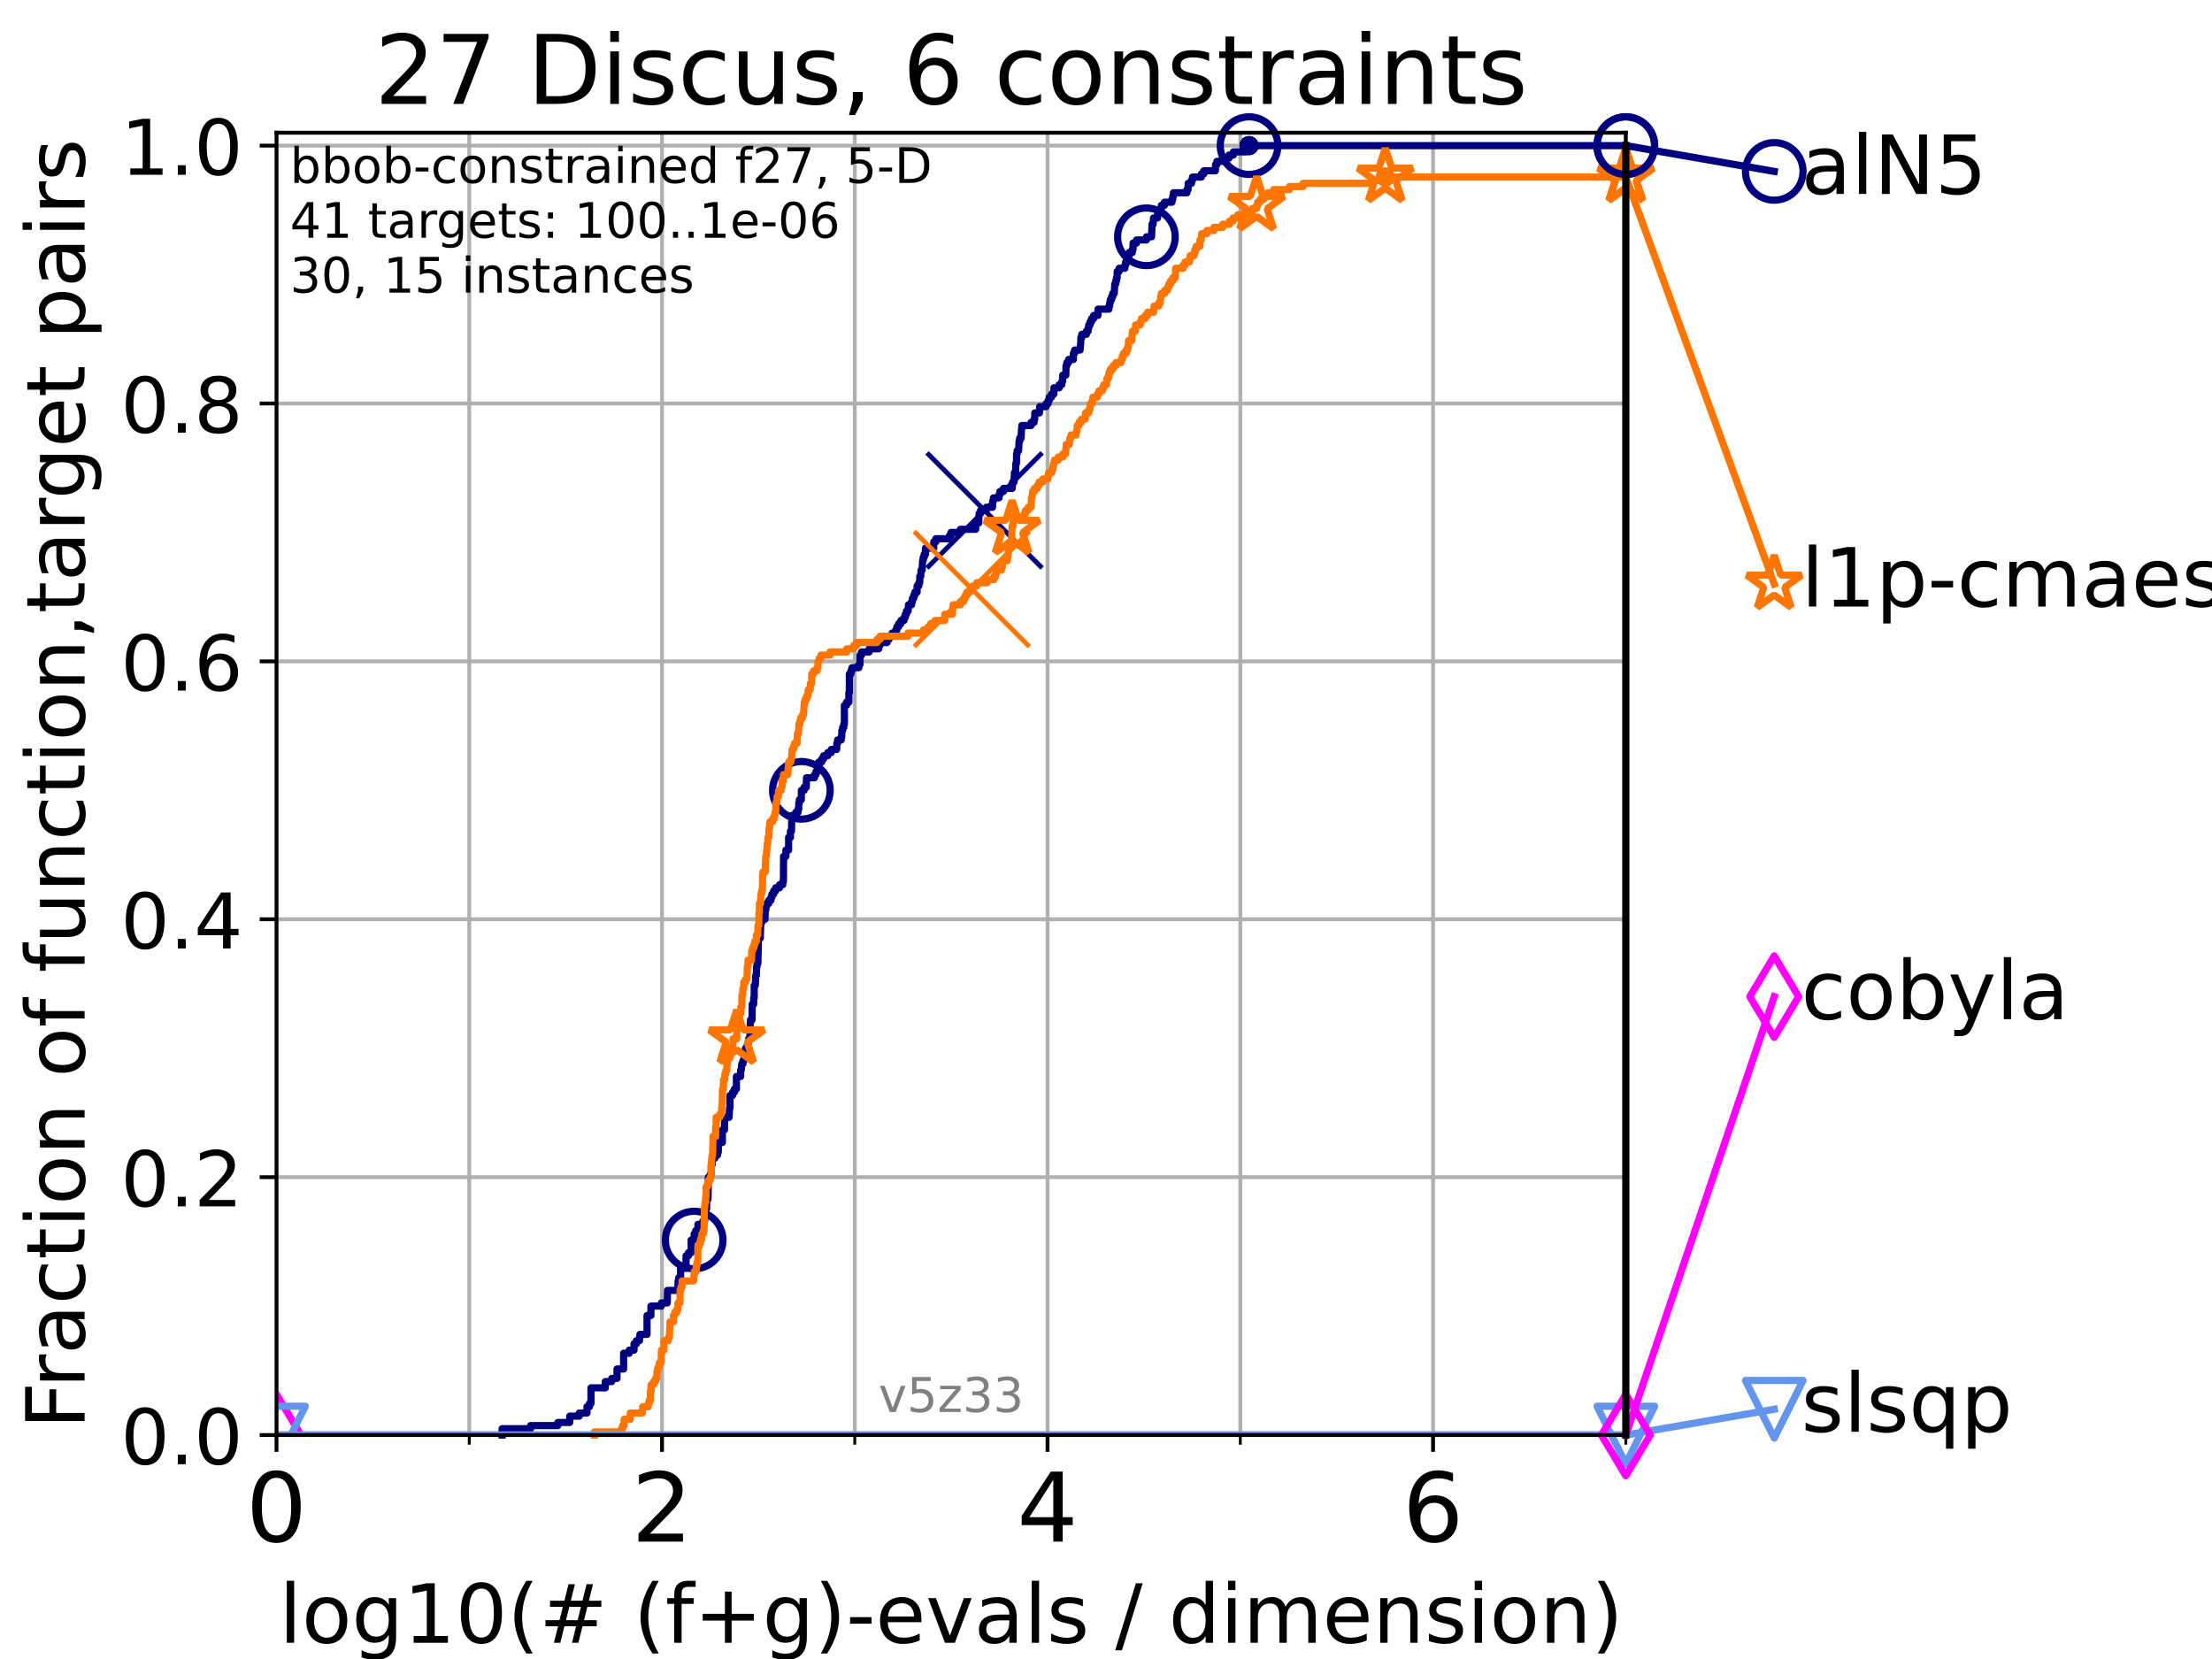 <?xml version="1.0" encoding="utf-8" standalone="no"?>
<!DOCTYPE svg PUBLIC "-//W3C//DTD SVG 1.1//EN"
  "http://www.w3.org/Graphics/SVG/1.1/DTD/svg11.dtd">
<!-- Created with matplotlib (https://matplotlib.org/) -->
<svg height="345.6pt" version="1.1" viewBox="0 0 460.8 345.6" width="460.8pt" xmlns="http://www.w3.org/2000/svg" xmlns:xlink="http://www.w3.org/1999/xlink">
 <defs>
  <style type="text/css">*{stroke-linecap:butt;stroke-linejoin:round;}</style>
 </defs>
 <g id="figure_1">
  <g id="patch_1">
   <path d="M 0 345.6 
L 460.8 345.6 
L 460.8 0 
L 0 0 
z
" style="fill:#ffffff;"/>
  </g>
  <g id="axes_1">
   <g id="patch_2">
    <path d="M 57.6 298.944 
L 338.688 298.944 
L 338.688 27.648 
L 57.6 27.648 
z
" style="fill:#ffffff;"/>
   </g>
   <g id="matplotlib.axis_1">
    <g id="xtick_1">
     <g id="line2d_1">
      <path clip-path="url(#p03b66f86db)" d="M 57.6 298.944 
L 57.6 27.648 
" style="fill:none;stroke:#b0b0b0;stroke-linecap:square;stroke-width:0.8;"/>
     </g>
     <g id="line2d_2">
      <defs>
       <path d="M 0 0 
L 0 3.5 
" id="mebd1cf5268" style="stroke:#000000;stroke-width:0.8;"/>
      </defs>
      <g>
       <use style="stroke:#000000;stroke-width:0.8;" x="57.6" xlink:href="#mebd1cf5268" y="298.944"/>
      </g>
     </g>
     <g id="text_1">
      <!-- 0 -->
      <g transform="translate(51.237 321.141)scale(0.2 -0.2)">
       <defs>
        <path d="M 31.781 66.406 
Q 24.172 66.406 20.328 58.906 
Q 16.5 51.422 16.5 36.375 
Q 16.5 21.391 20.328 13.891 
Q 24.172 6.391 31.781 6.391 
Q 39.453 6.391 43.281 13.891 
Q 47.125 21.391 47.125 36.375 
Q 47.125 51.422 43.281 58.906 
Q 39.453 66.406 31.781 66.406 
z
M 31.781 74.219 
Q 44.047 74.219 50.516 64.516 
Q 56.984 54.828 56.984 36.375 
Q 56.984 17.969 50.516 8.266 
Q 44.047 -1.422 31.781 -1.422 
Q 19.531 -1.422 13.062 8.266 
Q 6.594 17.969 6.594 36.375 
Q 6.594 54.828 13.062 64.516 
Q 19.531 74.219 31.781 74.219 
z
" id="DejaVuSans-48"/>
       </defs>
       <use xlink:href="#DejaVuSans-48"/>
      </g>
     </g>
    </g>
    <g id="xtick_2">
     <g id="line2d_3">
      <path clip-path="url(#p03b66f86db)" d="M 137.911 298.944 
L 137.911 27.648 
" style="fill:none;stroke:#b0b0b0;stroke-linecap:square;stroke-width:0.8;"/>
     </g>
     <g id="line2d_4">
      <g>
       <use style="stroke:#000000;stroke-width:0.8;" x="137.911" xlink:href="#mebd1cf5268" y="298.944"/>
      </g>
     </g>
     <g id="text_2">
      <!-- 2 -->
      <g transform="translate(131.548 321.141)scale(0.2 -0.2)">
       <defs>
        <path d="M 19.188 8.297 
L 53.609 8.297 
L 53.609 0 
L 7.328 0 
L 7.328 8.297 
Q 12.938 14.109 22.625 23.891 
Q 32.328 33.688 34.812 36.531 
Q 39.547 41.844 41.422 45.531 
Q 43.312 49.219 43.312 52.781 
Q 43.312 58.594 39.234 62.25 
Q 35.156 65.922 28.609 65.922 
Q 23.969 65.922 18.812 64.312 
Q 13.672 62.703 7.812 59.422 
L 7.812 69.391 
Q 13.766 71.781 18.938 73 
Q 24.125 74.219 28.422 74.219 
Q 39.75 74.219 46.484 68.547 
Q 53.219 62.891 53.219 53.422 
Q 53.219 48.922 51.531 44.891 
Q 49.859 40.875 45.406 35.406 
Q 44.188 33.984 37.641 27.219 
Q 31.109 20.453 19.188 8.297 
z
" id="DejaVuSans-50"/>
       </defs>
       <use xlink:href="#DejaVuSans-50"/>
      </g>
     </g>
    </g>
    <g id="xtick_3">
     <g id="line2d_5">
      <path clip-path="url(#p03b66f86db)" d="M 218.222 298.944 
L 218.222 27.648 
" style="fill:none;stroke:#b0b0b0;stroke-linecap:square;stroke-width:0.8;"/>
     </g>
     <g id="line2d_6">
      <g>
       <use style="stroke:#000000;stroke-width:0.8;" x="218.222" xlink:href="#mebd1cf5268" y="298.944"/>
      </g>
     </g>
     <g id="text_3">
      <!-- 4 -->
      <g transform="translate(211.859 321.141)scale(0.2 -0.2)">
       <defs>
        <path d="M 37.797 64.312 
L 12.891 25.391 
L 37.797 25.391 
z
M 35.203 72.906 
L 47.609 72.906 
L 47.609 25.391 
L 58.016 25.391 
L 58.016 17.188 
L 47.609 17.188 
L 47.609 0 
L 37.797 0 
L 37.797 17.188 
L 4.891 17.188 
L 4.891 26.703 
z
" id="DejaVuSans-52"/>
       </defs>
       <use xlink:href="#DejaVuSans-52"/>
      </g>
     </g>
    </g>
    <g id="xtick_4">
     <g id="line2d_7">
      <path clip-path="url(#p03b66f86db)" d="M 298.533 298.944 
L 298.533 27.648 
" style="fill:none;stroke:#b0b0b0;stroke-linecap:square;stroke-width:0.8;"/>
     </g>
     <g id="line2d_8">
      <g>
       <use style="stroke:#000000;stroke-width:0.8;" x="298.533" xlink:href="#mebd1cf5268" y="298.944"/>
      </g>
     </g>
     <g id="text_4">
      <!-- 6 -->
      <g transform="translate(292.17 321.141)scale(0.2 -0.2)">
       <defs>
        <path d="M 33.016 40.375 
Q 26.375 40.375 22.484 35.828 
Q 18.609 31.297 18.609 23.391 
Q 18.609 15.531 22.484 10.953 
Q 26.375 6.391 33.016 6.391 
Q 39.656 6.391 43.531 10.953 
Q 47.406 15.531 47.406 23.391 
Q 47.406 31.297 43.531 35.828 
Q 39.656 40.375 33.016 40.375 
z
M 52.594 71.297 
L 52.594 62.312 
Q 48.875 64.062 45.094 64.984 
Q 41.312 65.922 37.594 65.922 
Q 27.828 65.922 22.672 59.328 
Q 17.531 52.734 16.797 39.406 
Q 19.672 43.656 24.016 45.922 
Q 28.375 48.188 33.594 48.188 
Q 44.578 48.188 50.953 41.516 
Q 57.328 34.859 57.328 23.391 
Q 57.328 12.156 50.688 5.359 
Q 44.047 -1.422 33.016 -1.422 
Q 20.359 -1.422 13.672 8.266 
Q 6.984 17.969 6.984 36.375 
Q 6.984 53.656 15.188 63.938 
Q 23.391 74.219 37.203 74.219 
Q 40.922 74.219 44.703 73.484 
Q 48.484 72.75 52.594 71.297 
z
" id="DejaVuSans-54"/>
       </defs>
       <use xlink:href="#DejaVuSans-54"/>
      </g>
     </g>
    </g>
    <g id="xtick_5">
     <g id="line2d_9">
      <path clip-path="url(#p03b66f86db)" d="M 97.755 298.944 
L 97.755 27.648 
" style="fill:none;stroke:#b0b0b0;stroke-linecap:square;stroke-width:0.8;"/>
     </g>
     <g id="line2d_10">
      <defs>
       <path d="M 0 0 
L 0 2 
" id="m7ea14028cb" style="stroke:#000000;stroke-width:0.6;"/>
      </defs>
      <g>
       <use style="stroke:#000000;stroke-width:0.6;" x="97.755" xlink:href="#m7ea14028cb" y="298.944"/>
      </g>
     </g>
    </g>
    <g id="xtick_6">
     <g id="line2d_11">
      <path clip-path="url(#p03b66f86db)" d="M 178.066 298.944 
L 178.066 27.648 
" style="fill:none;stroke:#b0b0b0;stroke-linecap:square;stroke-width:0.8;"/>
     </g>
     <g id="line2d_12">
      <g>
       <use style="stroke:#000000;stroke-width:0.6;" x="178.066" xlink:href="#m7ea14028cb" y="298.944"/>
      </g>
     </g>
    </g>
    <g id="xtick_7">
     <g id="line2d_13">
      <path clip-path="url(#p03b66f86db)" d="M 258.377 298.944 
L 258.377 27.648 
" style="fill:none;stroke:#b0b0b0;stroke-linecap:square;stroke-width:0.8;"/>
     </g>
     <g id="line2d_14">
      <g>
       <use style="stroke:#000000;stroke-width:0.6;" x="258.377" xlink:href="#m7ea14028cb" y="298.944"/>
      </g>
     </g>
    </g>
    <g id="xtick_8">
     <g id="line2d_15">
      <path clip-path="url(#p03b66f86db)" d="M 338.688 298.944 
L 338.688 27.648 
" style="fill:none;stroke:#b0b0b0;stroke-linecap:square;stroke-width:0.8;"/>
     </g>
     <g id="line2d_16">
      <g>
       <use style="stroke:#000000;stroke-width:0.6;" x="338.688" xlink:href="#m7ea14028cb" y="298.944"/>
      </g>
     </g>
    </g>
    <g id="text_5">
     <!-- log10(# (f+g)-evals / dimension) -->
     <g transform="translate(58.145 342.218)scale(0.17 -0.17)">
      <defs>
       <path d="M 9.422 75.984 
L 18.406 75.984 
L 18.406 0 
L 9.422 0 
z
" id="DejaVuSans-108"/>
       <path d="M 30.609 48.391 
Q 23.391 48.391 19.188 42.75 
Q 14.984 37.109 14.984 27.297 
Q 14.984 17.484 19.156 11.844 
Q 23.344 6.203 30.609 6.203 
Q 37.797 6.203 41.984 11.859 
Q 46.188 17.531 46.188 27.297 
Q 46.188 37.016 41.984 42.703 
Q 37.797 48.391 30.609 48.391 
z
M 30.609 56 
Q 42.328 56 49.016 48.375 
Q 55.719 40.766 55.719 27.297 
Q 55.719 13.875 49.016 6.219 
Q 42.328 -1.422 30.609 -1.422 
Q 18.844 -1.422 12.172 6.219 
Q 5.516 13.875 5.516 27.297 
Q 5.516 40.766 12.172 48.375 
Q 18.844 56 30.609 56 
z
" id="DejaVuSans-111"/>
       <path d="M 45.406 27.984 
Q 45.406 37.75 41.375 43.109 
Q 37.359 48.484 30.078 48.484 
Q 22.859 48.484 18.828 43.109 
Q 14.797 37.75 14.797 27.984 
Q 14.797 18.266 18.828 12.891 
Q 22.859 7.516 30.078 7.516 
Q 37.359 7.516 41.375 12.891 
Q 45.406 18.266 45.406 27.984 
z
M 54.391 6.781 
Q 54.391 -7.172 48.188 -13.984 
Q 42 -20.797 29.203 -20.797 
Q 24.469 -20.797 20.266 -20.094 
Q 16.062 -19.391 12.109 -17.922 
L 12.109 -9.188 
Q 16.062 -11.328 19.922 -12.344 
Q 23.781 -13.375 27.781 -13.375 
Q 36.625 -13.375 41.016 -8.766 
Q 45.406 -4.156 45.406 5.172 
L 45.406 9.625 
Q 42.625 4.781 38.281 2.391 
Q 33.938 0 27.875 0 
Q 17.828 0 11.672 7.656 
Q 5.516 15.328 5.516 27.984 
Q 5.516 40.672 11.672 48.328 
Q 17.828 56 27.875 56 
Q 33.938 56 38.281 53.609 
Q 42.625 51.219 45.406 46.391 
L 45.406 54.688 
L 54.391 54.688 
z
" id="DejaVuSans-103"/>
       <path d="M 12.406 8.297 
L 28.516 8.297 
L 28.516 63.922 
L 10.984 60.406 
L 10.984 69.391 
L 28.422 72.906 
L 38.281 72.906 
L 38.281 8.297 
L 54.391 8.297 
L 54.391 0 
L 12.406 0 
z
" id="DejaVuSans-49"/>
       <path d="M 31 75.875 
Q 24.469 64.656 21.281 53.656 
Q 18.109 42.672 18.109 31.391 
Q 18.109 20.125 21.312 9.062 
Q 24.516 -2 31 -13.188 
L 23.188 -13.188 
Q 15.875 -1.703 12.234 9.375 
Q 8.594 20.453 8.594 31.391 
Q 8.594 42.281 12.203 53.312 
Q 15.828 64.359 23.188 75.875 
z
" id="DejaVuSans-40"/>
       <path d="M 51.125 44 
L 36.922 44 
L 32.812 27.688 
L 47.125 27.688 
z
M 43.797 71.781 
L 38.719 51.516 
L 52.984 51.516 
L 58.109 71.781 
L 65.922 71.781 
L 60.891 51.516 
L 76.125 51.516 
L 76.125 44 
L 58.984 44 
L 54.984 27.688 
L 70.516 27.688 
L 70.516 20.219 
L 53.078 20.219 
L 48 0 
L 40.188 0 
L 45.219 20.219 
L 30.906 20.219 
L 25.875 0 
L 18.016 0 
L 23.094 20.219 
L 7.719 20.219 
L 7.719 27.688 
L 24.906 27.688 
L 29 44 
L 13.281 44 
L 13.281 51.516 
L 30.906 51.516 
L 35.891 71.781 
z
" id="DejaVuSans-35"/>
       <path id="DejaVuSans-32"/>
       <path d="M 37.109 75.984 
L 37.109 68.5 
L 28.516 68.5 
Q 23.688 68.5 21.797 66.547 
Q 19.922 64.594 19.922 59.516 
L 19.922 54.688 
L 34.719 54.688 
L 34.719 47.703 
L 19.922 47.703 
L 19.922 0 
L 10.891 0 
L 10.891 47.703 
L 2.297 47.703 
L 2.297 54.688 
L 10.891 54.688 
L 10.891 58.5 
Q 10.891 67.625 15.141 71.797 
Q 19.391 75.984 28.609 75.984 
z
" id="DejaVuSans-102"/>
       <path d="M 46 62.703 
L 46 35.5 
L 73.188 35.5 
L 73.188 27.203 
L 46 27.203 
L 46 0 
L 37.797 0 
L 37.797 27.203 
L 10.594 27.203 
L 10.594 35.5 
L 37.797 35.5 
L 37.797 62.703 
z
" id="DejaVuSans-43"/>
       <path d="M 8.016 75.875 
L 15.828 75.875 
Q 23.141 64.359 26.781 53.312 
Q 30.422 42.281 30.422 31.391 
Q 30.422 20.453 26.781 9.375 
Q 23.141 -1.703 15.828 -13.188 
L 8.016 -13.188 
Q 14.5 -2 17.703 9.062 
Q 20.906 20.125 20.906 31.391 
Q 20.906 42.672 17.703 53.656 
Q 14.5 64.656 8.016 75.875 
z
" id="DejaVuSans-41"/>
       <path d="M 4.891 31.391 
L 31.203 31.391 
L 31.203 23.391 
L 4.891 23.391 
z
" id="DejaVuSans-45"/>
       <path d="M 56.203 29.594 
L 56.203 25.203 
L 14.891 25.203 
Q 15.484 15.922 20.484 11.062 
Q 25.484 6.203 34.422 6.203 
Q 39.594 6.203 44.453 7.469 
Q 49.312 8.734 54.109 11.281 
L 54.109 2.781 
Q 49.266 0.734 44.188 -0.344 
Q 39.109 -1.422 33.891 -1.422 
Q 20.797 -1.422 13.156 6.188 
Q 5.516 13.812 5.516 26.812 
Q 5.516 40.234 12.766 48.109 
Q 20.016 56 32.328 56 
Q 43.359 56 49.781 48.891 
Q 56.203 41.797 56.203 29.594 
z
M 47.219 32.234 
Q 47.125 39.594 43.094 43.984 
Q 39.062 48.391 32.422 48.391 
Q 24.906 48.391 20.391 44.141 
Q 15.875 39.891 15.188 32.172 
z
" id="DejaVuSans-101"/>
       <path d="M 2.984 54.688 
L 12.5 54.688 
L 29.594 8.797 
L 46.688 54.688 
L 56.203 54.688 
L 35.688 0 
L 23.484 0 
z
" id="DejaVuSans-118"/>
       <path d="M 34.281 27.484 
Q 23.391 27.484 19.188 25 
Q 14.984 22.516 14.984 16.5 
Q 14.984 11.719 18.141 8.906 
Q 21.297 6.109 26.703 6.109 
Q 34.188 6.109 38.703 11.406 
Q 43.219 16.703 43.219 25.484 
L 43.219 27.484 
z
M 52.203 31.203 
L 52.203 0 
L 43.219 0 
L 43.219 8.297 
Q 40.141 3.328 35.547 0.953 
Q 30.953 -1.422 24.312 -1.422 
Q 15.922 -1.422 10.953 3.297 
Q 6 8.016 6 15.922 
Q 6 25.141 12.172 29.828 
Q 18.359 34.516 30.609 34.516 
L 43.219 34.516 
L 43.219 35.406 
Q 43.219 41.609 39.141 45 
Q 35.062 48.391 27.688 48.391 
Q 23 48.391 18.547 47.266 
Q 14.109 46.141 10.016 43.891 
L 10.016 52.203 
Q 14.938 54.109 19.578 55.047 
Q 24.219 56 28.609 56 
Q 40.484 56 46.344 49.844 
Q 52.203 43.703 52.203 31.203 
z
" id="DejaVuSans-97"/>
       <path d="M 44.281 53.078 
L 44.281 44.578 
Q 40.484 46.531 36.375 47.5 
Q 32.281 48.484 27.875 48.484 
Q 21.188 48.484 17.844 46.438 
Q 14.5 44.391 14.5 40.281 
Q 14.5 37.156 16.891 35.375 
Q 19.281 33.594 26.516 31.984 
L 29.594 31.297 
Q 39.156 29.25 43.188 25.516 
Q 47.219 21.781 47.219 15.094 
Q 47.219 7.469 41.188 3.016 
Q 35.156 -1.422 24.609 -1.422 
Q 20.219 -1.422 15.453 -0.562 
Q 10.688 0.297 5.422 2 
L 5.422 11.281 
Q 10.406 8.688 15.234 7.391 
Q 20.062 6.109 24.812 6.109 
Q 31.156 6.109 34.562 8.281 
Q 37.984 10.453 37.984 14.406 
Q 37.984 18.062 35.516 20.016 
Q 33.062 21.969 24.703 23.781 
L 21.578 24.516 
Q 13.234 26.266 9.516 29.906 
Q 5.812 33.547 5.812 39.891 
Q 5.812 47.609 11.281 51.797 
Q 16.75 56 26.812 56 
Q 31.781 56 36.172 55.266 
Q 40.578 54.547 44.281 53.078 
z
" id="DejaVuSans-115"/>
       <path d="M 25.391 72.906 
L 33.688 72.906 
L 8.297 -9.281 
L 0 -9.281 
z
" id="DejaVuSans-47"/>
       <path d="M 45.406 46.391 
L 45.406 75.984 
L 54.391 75.984 
L 54.391 0 
L 45.406 0 
L 45.406 8.203 
Q 42.578 3.328 38.25 0.953 
Q 33.938 -1.422 27.875 -1.422 
Q 17.969 -1.422 11.734 6.484 
Q 5.516 14.406 5.516 27.297 
Q 5.516 40.188 11.734 48.094 
Q 17.969 56 27.875 56 
Q 33.938 56 38.25 53.625 
Q 42.578 51.266 45.406 46.391 
z
M 14.797 27.297 
Q 14.797 17.391 18.875 11.75 
Q 22.953 6.109 30.078 6.109 
Q 37.203 6.109 41.297 11.75 
Q 45.406 17.391 45.406 27.297 
Q 45.406 37.203 41.297 42.844 
Q 37.203 48.484 30.078 48.484 
Q 22.953 48.484 18.875 42.844 
Q 14.797 37.203 14.797 27.297 
z
" id="DejaVuSans-100"/>
       <path d="M 9.422 54.688 
L 18.406 54.688 
L 18.406 0 
L 9.422 0 
z
M 9.422 75.984 
L 18.406 75.984 
L 18.406 64.594 
L 9.422 64.594 
z
" id="DejaVuSans-105"/>
       <path d="M 52 44.188 
Q 55.375 50.25 60.062 53.125 
Q 64.75 56 71.094 56 
Q 79.641 56 84.281 50.016 
Q 88.922 44.047 88.922 33.016 
L 88.922 0 
L 79.891 0 
L 79.891 32.719 
Q 79.891 40.578 77.094 44.375 
Q 74.312 48.188 68.609 48.188 
Q 61.625 48.188 57.562 43.547 
Q 53.516 38.922 53.516 30.906 
L 53.516 0 
L 44.484 0 
L 44.484 32.719 
Q 44.484 40.625 41.703 44.406 
Q 38.922 48.188 33.109 48.188 
Q 26.219 48.188 22.156 43.531 
Q 18.109 38.875 18.109 30.906 
L 18.109 0 
L 9.078 0 
L 9.078 54.688 
L 18.109 54.688 
L 18.109 46.188 
Q 21.188 51.219 25.484 53.609 
Q 29.781 56 35.688 56 
Q 41.656 56 45.828 52.969 
Q 50 49.953 52 44.188 
z
" id="DejaVuSans-109"/>
       <path d="M 54.891 33.016 
L 54.891 0 
L 45.906 0 
L 45.906 32.719 
Q 45.906 40.484 42.875 44.328 
Q 39.844 48.188 33.797 48.188 
Q 26.516 48.188 22.312 43.547 
Q 18.109 38.922 18.109 30.906 
L 18.109 0 
L 9.078 0 
L 9.078 54.688 
L 18.109 54.688 
L 18.109 46.188 
Q 21.344 51.125 25.703 53.562 
Q 30.078 56 35.797 56 
Q 45.219 56 50.047 50.172 
Q 54.891 44.344 54.891 33.016 
z
" id="DejaVuSans-110"/>
      </defs>
      <use xlink:href="#DejaVuSans-108"/>
      <use x="27.783" xlink:href="#DejaVuSans-111"/>
      <use x="88.965" xlink:href="#DejaVuSans-103"/>
      <use x="152.441" xlink:href="#DejaVuSans-49"/>
      <use x="216.064" xlink:href="#DejaVuSans-48"/>
      <use x="279.688" xlink:href="#DejaVuSans-40"/>
      <use x="318.701" xlink:href="#DejaVuSans-35"/>
      <use x="402.49" xlink:href="#DejaVuSans-32"/>
      <use x="434.277" xlink:href="#DejaVuSans-40"/>
      <use x="473.291" xlink:href="#DejaVuSans-102"/>
      <use x="508.496" xlink:href="#DejaVuSans-43"/>
      <use x="592.285" xlink:href="#DejaVuSans-103"/>
      <use x="655.762" xlink:href="#DejaVuSans-41"/>
      <use x="694.775" xlink:href="#DejaVuSans-45"/>
      <use x="730.859" xlink:href="#DejaVuSans-101"/>
      <use x="792.383" xlink:href="#DejaVuSans-118"/>
      <use x="851.562" xlink:href="#DejaVuSans-97"/>
      <use x="912.842" xlink:href="#DejaVuSans-108"/>
      <use x="940.625" xlink:href="#DejaVuSans-115"/>
      <use x="992.725" xlink:href="#DejaVuSans-32"/>
      <use x="1024.512" xlink:href="#DejaVuSans-47"/>
      <use x="1058.203" xlink:href="#DejaVuSans-32"/>
      <use x="1089.99" xlink:href="#DejaVuSans-100"/>
      <use x="1153.467" xlink:href="#DejaVuSans-105"/>
      <use x="1181.25" xlink:href="#DejaVuSans-109"/>
      <use x="1278.662" xlink:href="#DejaVuSans-101"/>
      <use x="1340.186" xlink:href="#DejaVuSans-110"/>
      <use x="1403.564" xlink:href="#DejaVuSans-115"/>
      <use x="1455.664" xlink:href="#DejaVuSans-105"/>
      <use x="1483.447" xlink:href="#DejaVuSans-111"/>
      <use x="1544.629" xlink:href="#DejaVuSans-110"/>
      <use x="1608.008" xlink:href="#DejaVuSans-41"/>
     </g>
    </g>
   </g>
   <g id="matplotlib.axis_2">
    <g id="ytick_1">
     <g id="line2d_17">
      <path clip-path="url(#p03b66f86db)" d="M 57.6 298.944 
L 338.688 298.944 
" style="fill:none;stroke:#b0b0b0;stroke-linecap:square;stroke-width:0.8;"/>
     </g>
     <g id="line2d_18">
      <defs>
       <path d="M 0 0 
L -3.5 0 
" id="m0ff086f514" style="stroke:#000000;stroke-width:0.8;"/>
      </defs>
      <g>
       <use style="stroke:#000000;stroke-width:0.8;" x="57.6" xlink:href="#m0ff086f514" y="298.944"/>
      </g>
     </g>
     <g id="text_6">
      <!-- 0.0 -->
      <g transform="translate(25.155 305.023)scale(0.16 -0.16)">
       <defs>
        <path d="M 10.688 12.406 
L 21 12.406 
L 21 0 
L 10.688 0 
z
" id="DejaVuSans-46"/>
       </defs>
       <use xlink:href="#DejaVuSans-48"/>
       <use x="63.623" xlink:href="#DejaVuSans-46"/>
       <use x="95.41" xlink:href="#DejaVuSans-48"/>
      </g>
     </g>
    </g>
    <g id="ytick_2">
     <g id="line2d_19">
      <path clip-path="url(#p03b66f86db)" d="M 57.6 245.222 
L 338.688 245.222 
" style="fill:none;stroke:#b0b0b0;stroke-linecap:square;stroke-width:0.8;"/>
     </g>
     <g id="line2d_20">
      <g>
       <use style="stroke:#000000;stroke-width:0.8;" x="57.6" xlink:href="#m0ff086f514" y="245.222"/>
      </g>
     </g>
     <g id="text_7">
      <!-- 0.2 -->
      <g transform="translate(25.155 251.301)scale(0.16 -0.16)">
       <use xlink:href="#DejaVuSans-48"/>
       <use x="63.623" xlink:href="#DejaVuSans-46"/>
       <use x="95.41" xlink:href="#DejaVuSans-50"/>
      </g>
     </g>
    </g>
    <g id="ytick_3">
     <g id="line2d_21">
      <path clip-path="url(#p03b66f86db)" d="M 57.6 191.5 
L 338.688 191.5 
" style="fill:none;stroke:#b0b0b0;stroke-linecap:square;stroke-width:0.8;"/>
     </g>
     <g id="line2d_22">
      <g>
       <use style="stroke:#000000;stroke-width:0.8;" x="57.6" xlink:href="#m0ff086f514" y="191.5"/>
      </g>
     </g>
     <g id="text_8">
      <!-- 0.4 -->
      <g transform="translate(25.155 197.579)scale(0.16 -0.16)">
       <use xlink:href="#DejaVuSans-48"/>
       <use x="63.623" xlink:href="#DejaVuSans-46"/>
       <use x="95.41" xlink:href="#DejaVuSans-52"/>
      </g>
     </g>
    </g>
    <g id="ytick_4">
     <g id="line2d_23">
      <path clip-path="url(#p03b66f86db)" d="M 57.6 137.778 
L 338.688 137.778 
" style="fill:none;stroke:#b0b0b0;stroke-linecap:square;stroke-width:0.8;"/>
     </g>
     <g id="line2d_24">
      <g>
       <use style="stroke:#000000;stroke-width:0.8;" x="57.6" xlink:href="#m0ff086f514" y="137.778"/>
      </g>
     </g>
     <g id="text_9">
      <!-- 0.6 -->
      <g transform="translate(25.155 143.857)scale(0.16 -0.16)">
       <use xlink:href="#DejaVuSans-48"/>
       <use x="63.623" xlink:href="#DejaVuSans-46"/>
       <use x="95.41" xlink:href="#DejaVuSans-54"/>
      </g>
     </g>
    </g>
    <g id="ytick_5">
     <g id="line2d_25">
      <path clip-path="url(#p03b66f86db)" d="M 57.6 84.056 
L 338.688 84.056 
" style="fill:none;stroke:#b0b0b0;stroke-linecap:square;stroke-width:0.8;"/>
     </g>
     <g id="line2d_26">
      <g>
       <use style="stroke:#000000;stroke-width:0.8;" x="57.6" xlink:href="#m0ff086f514" y="84.056"/>
      </g>
     </g>
     <g id="text_10">
      <!-- 0.8 -->
      <g transform="translate(25.155 90.135)scale(0.16 -0.16)">
       <defs>
        <path d="M 31.781 34.625 
Q 24.75 34.625 20.719 30.859 
Q 16.703 27.094 16.703 20.516 
Q 16.703 13.922 20.719 10.156 
Q 24.75 6.391 31.781 6.391 
Q 38.812 6.391 42.859 10.172 
Q 46.922 13.969 46.922 20.516 
Q 46.922 27.094 42.891 30.859 
Q 38.875 34.625 31.781 34.625 
z
M 21.922 38.812 
Q 15.578 40.375 12.031 44.719 
Q 8.5 49.078 8.5 55.328 
Q 8.5 64.062 14.719 69.141 
Q 20.953 74.219 31.781 74.219 
Q 42.672 74.219 48.875 69.141 
Q 55.078 64.062 55.078 55.328 
Q 55.078 49.078 51.531 44.719 
Q 48 40.375 41.703 38.812 
Q 48.828 37.156 52.797 32.312 
Q 56.781 27.484 56.781 20.516 
Q 56.781 9.906 50.312 4.234 
Q 43.844 -1.422 31.781 -1.422 
Q 19.734 -1.422 13.25 4.234 
Q 6.781 9.906 6.781 20.516 
Q 6.781 27.484 10.781 32.312 
Q 14.797 37.156 21.922 38.812 
z
M 18.312 54.391 
Q 18.312 48.734 21.844 45.562 
Q 25.391 42.391 31.781 42.391 
Q 38.141 42.391 41.719 45.562 
Q 45.312 48.734 45.312 54.391 
Q 45.312 60.062 41.719 63.234 
Q 38.141 66.406 31.781 66.406 
Q 25.391 66.406 21.844 63.234 
Q 18.312 60.062 18.312 54.391 
z
" id="DejaVuSans-56"/>
       </defs>
       <use xlink:href="#DejaVuSans-48"/>
       <use x="63.623" xlink:href="#DejaVuSans-46"/>
       <use x="95.41" xlink:href="#DejaVuSans-56"/>
      </g>
     </g>
    </g>
    <g id="ytick_6">
     <g id="line2d_27">
      <path clip-path="url(#p03b66f86db)" d="M 57.6 30.334 
L 338.688 30.334 
" style="fill:none;stroke:#b0b0b0;stroke-linecap:square;stroke-width:0.8;"/>
     </g>
     <g id="line2d_28">
      <g>
       <use style="stroke:#000000;stroke-width:0.8;" x="57.6" xlink:href="#m0ff086f514" y="30.334"/>
      </g>
     </g>
     <g id="text_11">
      <!-- 1.0 -->
      <g transform="translate(25.155 36.413)scale(0.16 -0.16)">
       <use xlink:href="#DejaVuSans-49"/>
       <use x="63.623" xlink:href="#DejaVuSans-46"/>
       <use x="95.41" xlink:href="#DejaVuSans-48"/>
      </g>
     </g>
    </g>
    <g id="text_12">
     <!-- Fraction of function,target pairs -->
     <g transform="translate(17.62 297.681)rotate(-90)scale(0.17 -0.17)">
      <defs>
       <path d="M 9.812 72.906 
L 51.703 72.906 
L 51.703 64.594 
L 19.672 64.594 
L 19.672 43.109 
L 48.578 43.109 
L 48.578 34.812 
L 19.672 34.812 
L 19.672 0 
L 9.812 0 
z
" id="DejaVuSans-70"/>
       <path d="M 41.109 46.297 
Q 39.594 47.172 37.812 47.578 
Q 36.031 48 33.891 48 
Q 26.266 48 22.188 43.047 
Q 18.109 38.094 18.109 28.812 
L 18.109 0 
L 9.078 0 
L 9.078 54.688 
L 18.109 54.688 
L 18.109 46.188 
Q 20.953 51.172 25.484 53.578 
Q 30.031 56 36.531 56 
Q 37.453 56 38.578 55.875 
Q 39.703 55.766 41.062 55.516 
z
" id="DejaVuSans-114"/>
       <path d="M 48.781 52.594 
L 48.781 44.188 
Q 44.969 46.297 41.141 47.344 
Q 37.312 48.391 33.406 48.391 
Q 24.656 48.391 19.812 42.844 
Q 14.984 37.312 14.984 27.297 
Q 14.984 17.281 19.812 11.734 
Q 24.656 6.203 33.406 6.203 
Q 37.312 6.203 41.141 7.25 
Q 44.969 8.297 48.781 10.406 
L 48.781 2.094 
Q 45.016 0.344 40.984 -0.531 
Q 36.969 -1.422 32.422 -1.422 
Q 20.062 -1.422 12.781 6.344 
Q 5.516 14.109 5.516 27.297 
Q 5.516 40.672 12.859 48.328 
Q 20.219 56 33.016 56 
Q 37.156 56 41.109 55.141 
Q 45.062 54.297 48.781 52.594 
z
" id="DejaVuSans-99"/>
       <path d="M 18.312 70.219 
L 18.312 54.688 
L 36.812 54.688 
L 36.812 47.703 
L 18.312 47.703 
L 18.312 18.016 
Q 18.312 11.328 20.141 9.422 
Q 21.969 7.516 27.594 7.516 
L 36.812 7.516 
L 36.812 0 
L 27.594 0 
Q 17.188 0 13.234 3.875 
Q 9.281 7.766 9.281 18.016 
L 9.281 47.703 
L 2.688 47.703 
L 2.688 54.688 
L 9.281 54.688 
L 9.281 70.219 
z
" id="DejaVuSans-116"/>
       <path d="M 8.5 21.578 
L 8.5 54.688 
L 17.484 54.688 
L 17.484 21.922 
Q 17.484 14.156 20.5 10.266 
Q 23.531 6.391 29.594 6.391 
Q 36.859 6.391 41.078 11.031 
Q 45.312 15.672 45.312 23.688 
L 45.312 54.688 
L 54.297 54.688 
L 54.297 0 
L 45.312 0 
L 45.312 8.406 
Q 42.047 3.422 37.719 1 
Q 33.406 -1.422 27.688 -1.422 
Q 18.266 -1.422 13.375 4.438 
Q 8.5 10.297 8.5 21.578 
z
M 31.109 56 
z
" id="DejaVuSans-117"/>
       <path d="M 11.719 12.406 
L 22.016 12.406 
L 22.016 4 
L 14.016 -11.625 
L 7.719 -11.625 
L 11.719 4 
z
" id="DejaVuSans-44"/>
       <path d="M 18.109 8.203 
L 18.109 -20.797 
L 9.078 -20.797 
L 9.078 54.688 
L 18.109 54.688 
L 18.109 46.391 
Q 20.953 51.266 25.266 53.625 
Q 29.594 56 35.594 56 
Q 45.562 56 51.781 48.094 
Q 58.016 40.188 58.016 27.297 
Q 58.016 14.406 51.781 6.484 
Q 45.562 -1.422 35.594 -1.422 
Q 29.594 -1.422 25.266 0.953 
Q 20.953 3.328 18.109 8.203 
z
M 48.688 27.297 
Q 48.688 37.203 44.609 42.844 
Q 40.531 48.484 33.406 48.484 
Q 26.266 48.484 22.188 42.844 
Q 18.109 37.203 18.109 27.297 
Q 18.109 17.391 22.188 11.75 
Q 26.266 6.109 33.406 6.109 
Q 40.531 6.109 44.609 11.75 
Q 48.688 17.391 48.688 27.297 
z
" id="DejaVuSans-112"/>
      </defs>
      <use xlink:href="#DejaVuSans-70"/>
      <use x="50.27" xlink:href="#DejaVuSans-114"/>
      <use x="91.383" xlink:href="#DejaVuSans-97"/>
      <use x="152.662" xlink:href="#DejaVuSans-99"/>
      <use x="207.643" xlink:href="#DejaVuSans-116"/>
      <use x="246.852" xlink:href="#DejaVuSans-105"/>
      <use x="274.635" xlink:href="#DejaVuSans-111"/>
      <use x="335.816" xlink:href="#DejaVuSans-110"/>
      <use x="399.195" xlink:href="#DejaVuSans-32"/>
      <use x="430.982" xlink:href="#DejaVuSans-111"/>
      <use x="492.164" xlink:href="#DejaVuSans-102"/>
      <use x="527.369" xlink:href="#DejaVuSans-32"/>
      <use x="559.156" xlink:href="#DejaVuSans-102"/>
      <use x="594.361" xlink:href="#DejaVuSans-117"/>
      <use x="657.74" xlink:href="#DejaVuSans-110"/>
      <use x="721.119" xlink:href="#DejaVuSans-99"/>
      <use x="776.1" xlink:href="#DejaVuSans-116"/>
      <use x="815.309" xlink:href="#DejaVuSans-105"/>
      <use x="843.092" xlink:href="#DejaVuSans-111"/>
      <use x="904.273" xlink:href="#DejaVuSans-110"/>
      <use x="967.652" xlink:href="#DejaVuSans-44"/>
      <use x="999.439" xlink:href="#DejaVuSans-116"/>
      <use x="1038.648" xlink:href="#DejaVuSans-97"/>
      <use x="1099.928" xlink:href="#DejaVuSans-114"/>
      <use x="1139.291" xlink:href="#DejaVuSans-103"/>
      <use x="1202.768" xlink:href="#DejaVuSans-101"/>
      <use x="1264.291" xlink:href="#DejaVuSans-116"/>
      <use x="1303.5" xlink:href="#DejaVuSans-32"/>
      <use x="1335.287" xlink:href="#DejaVuSans-112"/>
      <use x="1398.764" xlink:href="#DejaVuSans-97"/>
      <use x="1460.043" xlink:href="#DejaVuSans-105"/>
      <use x="1487.826" xlink:href="#DejaVuSans-114"/>
      <use x="1528.939" xlink:href="#DejaVuSans-115"/>
     </g>
    </g>
   </g>
   <g id="line2d_29">
    <defs>
     <path d="M 0 1.5 
C 0.398 1.5 0.779 1.342 1.061 1.061 
C 1.342 0.779 1.5 0.398 1.5 0 
C 1.5 -0.398 1.342 -0.779 1.061 -1.061 
C 0.779 -1.342 0.398 -1.5 0 -1.5 
C -0.398 -1.5 -0.779 -1.342 -1.061 -1.061 
C -1.342 -0.779 -1.5 -0.398 -1.5 0 
C -1.5 0.398 -1.342 0.779 -1.061 1.061 
C -0.779 1.342 -0.398 1.5 0 1.5 
z
" id="m6bf9d37877" style="stroke:#000080;"/>
    </defs>
    <g>
     <use style="fill:#000080;stroke:#000080;" x="260.2" xlink:href="#m6bf9d37877" y="30.334"/>
     <use style="fill:#000080;stroke:#000080;" x="260.2" xlink:href="#m6bf9d37877" y="30.334"/>
    </g>
   </g>
   <g id="line2d_30">
    <path d="M 104.592 298.944 
L 104.592 297.634 
L 110.527 297.634 
L 110.527 296.979 
L 116.203 296.979 
L 116.203 296.323 
L 118.682 296.323 
L 118.682 295.013 
L 120.666 295.013 
L 120.666 294.358 
L 122.277 294.358 
L 122.277 293.048 
L 122.782 293.048 
L 122.782 292.393 
L 123.111 292.393 
L 123.111 289.117 
L 126.1 289.117 
L 126.1 287.807 
L 127.421 287.807 
L 127.421 287.151 
L 128.531 287.151 
L 128.531 285.186 
L 129.909 285.186 
L 129.909 281.91 
L 131.082 281.91 
L 131.082 281.255 
L 132.085 281.255 
L 132.085 279.945 
L 132.565 279.945 
L 132.565 279.29 
L 133.216 279.29 
L 133.307 277.979 
L 134.787 277.979 
L 134.787 274.048 
L 135.602 274.048 
L 135.602 272.083 
L 137.771 272.083 
L 137.771 271.428 
L 138.993 271.428 
L 139.058 268.807 
L 141.206 268.807 
L 141.264 266.842 
L 141.379 266.842 
L 141.379 266.187 
L 141.774 266.187 
L 141.774 264.221 
L 142.91 264.221 
L 142.91 261.601 
L 143.426 261.601 
L 143.426 260.946 
L 143.977 260.946 
L 143.977 258.325 
L 144.606 258.325 
L 144.606 257.015 
L 144.935 257.015 
L 144.935 256.36 
L 145.395 256.36 
L 145.395 255.049 
L 146.41 255.049 
L 146.41 254.394 
L 146.791 254.394 
L 146.875 253.084 
L 147.041 253.084 
L 147.041 251.773 
L 147.206 251.773 
L 147.206 249.808 
L 147.49 249.808 
L 147.57 245.222 
L 147.967 245.222 
L 147.967 244.567 
L 148.161 244.567 
L 148.161 242.601 
L 148.354 242.601 
L 148.354 241.291 
L 148.92 241.291 
L 148.92 240.636 
L 149.468 240.636 
L 149.468 239.981 
L 149.647 239.981 
L 149.647 238.015 
L 150.48 238.015 
L 150.48 235.395 
L 150.916 235.395 
L 150.949 232.774 
L 151.882 232.774 
L 151.975 230.809 
L 152.068 230.809 
L 152.068 228.188 
L 152.617 228.188 
L 152.617 227.533 
L 152.974 227.533 
L 152.974 226.878 
L 153.409 226.878 
L 153.409 224.257 
L 154.277 224.257 
L 154.277 222.947 
L 154.413 222.947 
L 154.521 221.637 
L 154.761 221.637 
L 154.761 220.982 
L 154.998 220.982 
L 154.998 219.016 
L 155.31 219.016 
L 155.31 218.361 
L 155.666 218.361 
L 155.666 217.706 
L 155.817 217.706 
L 155.817 217.051 
L 155.966 217.051 
L 155.966 216.396 
L 156.212 216.396 
L 156.285 213.12 
L 156.334 213.12 
L 156.334 212.465 
L 156.67 212.465 
L 156.694 209.189 
L 157 209.189 
L 157 207.879 
L 157.116 207.879 
L 157.116 205.258 
L 157.347 205.258 
L 157.415 203.293 
L 157.551 203.293 
L 157.619 201.327 
L 157.709 201.327 
L 157.709 200.672 
L 157.887 200.672 
L 157.998 195.431 
L 158.39 195.431 
L 158.476 192.155 
L 158.711 192.155 
L 158.711 191.5 
L 159.355 191.5 
L 159.436 189.535 
L 159.538 189.535 
L 159.538 188.879 
L 159.658 188.879 
L 159.658 188.224 
L 160.133 188.224 
L 160.133 187.569 
L 160.595 187.569 
L 160.595 186.914 
L 160.802 186.914 
L 160.802 186.259 
L 161.156 186.259 
L 161.156 185.604 
L 161.574 185.604 
L 161.574 184.949 
L 162.398 184.949 
L 162.398 184.293 
L 163.07 184.293 
L 163.07 183.638 
L 163.201 183.638 
L 163.234 178.397 
L 163.717 178.397 
L 163.717 177.087 
L 164.28 177.087 
L 164.28 174.466 
L 164.66 174.466 
L 164.66 173.156 
L 164.884 173.156 
L 164.959 169.88 
L 165.768 169.88 
L 165.768 169.225 
L 166.241 169.225 
L 166.241 168.57 
L 166.392 168.57 
L 166.392 167.26 
L 166.514 167.26 
L 166.514 166.604 
L 166.929 166.604 
L 166.942 164.639 
L 167.513 164.639 
L 167.513 163.984 
L 167.967 163.984 
L 168.004 162.018 
L 169.673 162.018 
L 169.673 161.363 
L 169.987 161.363 
L 169.987 160.708 
L 170.381 160.708 
L 170.381 160.053 
L 170.564 160.053 
L 170.564 158.743 
L 171.186 158.743 
L 171.186 158.088 
L 171.575 158.088 
L 171.575 157.432 
L 172.434 157.432 
L 172.434 156.777 
L 173.17 156.777 
L 173.17 156.122 
L 174.288 156.122 
L 174.331 154.812 
L 174.486 154.812 
L 174.486 154.157 
L 175.232 154.157 
L 175.232 153.502 
L 175.355 153.502 
L 175.371 152.191 
L 175.541 152.191 
L 175.541 151.536 
L 175.773 151.536 
L 175.773 150.881 
L 175.9 150.881 
L 175.9 146.95 
L 176.329 146.95 
L 176.329 146.295 
L 176.823 146.295 
L 176.823 144.33 
L 176.935 144.33 
L 176.935 140.399 
L 177.26 140.399 
L 177.26 139.743 
L 177.477 139.743 
L 177.477 139.088 
L 178.924 139.088 
L 178.924 138.433 
L 179.148 138.433 
L 179.174 136.468 
L 179.479 136.468 
L 179.479 135.813 
L 181.071 135.813 
L 181.071 135.157 
L 183.045 135.157 
L 183.045 134.502 
L 183.3 134.502 
L 183.3 133.847 
L 184.79 133.847 
L 184.79 133.192 
L 185.212 133.192 
L 185.212 132.537 
L 185.848 132.537 
L 185.848 131.882 
L 186.612 131.882 
L 186.612 131.227 
L 186.829 131.227 
L 186.829 130.571 
L 187.205 130.571 
L 187.205 129.916 
L 187.673 129.916 
L 187.673 129.261 
L 188.336 129.261 
L 188.336 128.606 
L 188.597 128.606 
L 188.597 127.951 
L 188.829 127.951 
L 188.829 127.296 
L 189.182 127.296 
L 189.256 125.985 
L 189.905 125.985 
L 189.905 125.33 
L 190.07 125.33 
L 190.07 124.675 
L 190.331 124.675 
L 190.331 124.02 
L 190.561 124.02 
L 190.561 123.365 
L 191.055 123.365 
L 191.055 122.055 
L 191.406 122.055 
L 191.406 121.399 
L 191.606 121.399 
L 191.606 120.089 
L 191.797 120.089 
L 191.877 118.779 
L 192.096 118.779 
L 192.19 116.813 
L 192.301 116.813 
L 192.301 116.158 
L 192.513 116.158 
L 192.513 115.503 
L 192.785 115.503 
L 192.785 114.193 
L 194.516 114.193 
L 194.519 112.883 
L 194.948 112.883 
L 194.948 112.227 
L 197.786 112.227 
L 197.786 111.572 
L 198.113 111.572 
L 198.113 110.917 
L 200.08 110.917 
L 200.08 110.262 
L 203.263 110.262 
L 203.263 108.952 
L 203.887 108.952 
L 203.958 106.986 
L 204.265 106.986 
L 204.265 106.331 
L 205.463 106.331 
L 205.463 105.676 
L 206.757 105.676 
L 206.792 104.366 
L 206.953 104.366 
L 206.953 103.71 
L 208.113 103.71 
L 208.113 103.055 
L 208.305 103.055 
L 208.305 102.4 
L 209.031 102.4 
L 209.031 101.745 
L 210.864 101.745 
L 210.931 100.435 
L 211.242 100.435 
L 211.318 98.469 
L 211.564 98.469 
L 211.626 96.504 
L 211.743 96.504 
L 211.777 94.538 
L 211.887 94.538 
L 211.887 93.883 
L 212.201 93.883 
L 212.289 91.918 
L 212.417 91.918 
L 212.417 91.263 
L 212.715 91.263 
L 212.792 89.297 
L 212.864 89.297 
L 212.864 88.642 
L 214.792 88.642 
L 214.792 87.987 
L 215.415 87.987 
L 215.415 87.332 
L 215.556 87.332 
L 215.561 86.022 
L 216.537 86.022 
L 216.581 84.711 
L 217.922 84.711 
L 217.922 84.056 
L 218.366 84.056 
L 218.366 83.401 
L 218.574 83.401 
L 218.574 82.746 
L 219.057 82.746 
L 219.057 82.091 
L 219.538 82.091 
L 219.541 80.78 
L 220.656 80.78 
L 220.656 80.125 
L 221.199 80.125 
L 221.199 79.47 
L 221.35 79.47 
L 221.383 78.16 
L 222.027 78.16 
L 222.071 76.194 
L 222.243 76.194 
L 222.243 75.539 
L 222.598 75.539 
L 222.598 74.884 
L 223.604 74.884 
L 223.606 73.574 
L 223.868 73.574 
L 223.868 72.919 
L 225 72.919 
L 225.092 71.608 
L 225.136 71.608 
L 225.163 70.298 
L 225.36 70.298 
L 225.36 69.643 
L 226.314 69.643 
L 226.314 68.988 
L 226.679 68.988 
L 226.679 68.333 
L 226.814 68.333 
L 226.814 67.677 
L 227.089 67.677 
L 227.089 67.022 
L 227.387 67.022 
L 227.387 66.367 
L 227.825 66.367 
L 227.825 65.712 
L 228.723 65.712 
L 228.741 64.402 
L 231.012 64.402 
L 231.012 63.747 
L 231.165 63.747 
L 231.165 63.091 
L 231.287 63.091 
L 231.287 62.436 
L 231.56 62.436 
L 231.56 61.781 
L 231.812 61.781 
L 231.812 61.126 
L 232.126 61.126 
L 232.224 59.161 
L 232.425 59.161 
L 232.425 58.505 
L 232.59 58.505 
L 232.59 57.85 
L 232.725 57.85 
L 232.733 56.54 
L 233.146 56.54 
L 233.146 55.885 
L 234.339 55.885 
L 234.339 55.23 
L 234.486 55.23 
L 234.486 54.575 
L 234.896 54.575 
L 234.989 53.264 
L 235.196 53.264 
L 235.196 52.609 
L 235.882 52.609 
L 235.882 51.954 
L 236.035 51.954 
L 236.036 50.644 
L 236.755 50.644 
L 236.755 49.988 
L 238.821 49.988 
L 238.821 49.333 
L 239.884 49.333 
L 239.994 46.713 
L 240.214 46.713 
L 240.297 45.402 
L 241.143 45.402 
L 241.192 44.092 
L 241.733 44.092 
L 241.733 43.437 
L 241.925 43.437 
L 241.925 42.782 
L 242.574 42.782 
L 242.574 42.127 
L 244.149 42.127 
L 244.149 41.472 
L 244.32 41.472 
L 244.32 40.816 
L 244.447 40.816 
L 244.447 40.161 
L 247.26 40.161 
L 247.26 39.506 
L 247.501 39.506 
L 247.516 38.196 
L 248.207 38.196 
L 248.207 37.541 
L 248.415 37.541 
L 248.415 36.886 
L 250.263 36.886 
L 250.263 36.23 
L 250.774 36.23 
L 250.774 35.575 
L 253.191 35.575 
L 253.225 34.265 
L 253.505 34.265 
L 253.505 33.61 
L 254.773 33.61 
L 254.773 32.955 
L 256.018 32.955 
L 256.018 32.3 
L 256.932 32.3 
L 256.932 31.644 
L 259.507 31.644 
L 259.507 30.989 
L 260.2 30.989 
L 260.2 30.334 
L 338.688 30.334 
L 338.688 30.334 
" style="fill:none;stroke:#000080;stroke-linecap:square;stroke-width:1.5;"/>
   </g>
   <g id="line2d_31">
    <defs>
     <path d="M 0 6 
C 1.591 6 3.117 5.368 4.243 4.243 
C 5.368 3.117 6 1.591 6 0 
C 6 -1.591 5.368 -3.117 4.243 -4.243 
C 3.117 -5.368 1.591 -6 0 -6 
C -1.591 -6 -3.117 -5.368 -4.243 -4.243 
C -5.368 -3.117 -6 -1.591 -6 0 
C -6 1.591 -5.368 3.117 -4.243 4.243 
C -3.117 5.368 -1.591 6 0 6 
z
" id="m425a58e2ba" style="stroke:#000080;stroke-width:1.5;"/>
    </defs>
    <g>
     <use style="fill-opacity:0;stroke:#000080;stroke-width:1.5;" x="144.606" xlink:href="#m425a58e2ba" y="258.325"/>
     <use style="fill-opacity:0;stroke:#000080;stroke-width:1.5;" x="166.942" xlink:href="#m425a58e2ba" y="164.639"/>
     <use style="fill-opacity:0;stroke:#000080;stroke-width:1.5;" x="238.821" xlink:href="#m425a58e2ba" y="49.333"/>
     <use style="fill-opacity:0;stroke:#000080;stroke-width:1.5;" x="260.2" xlink:href="#m425a58e2ba" y="30.334"/>
     <use style="fill-opacity:0;stroke:#000080;stroke-width:1.5;" x="338.688" xlink:href="#m425a58e2ba" y="30.334"/>
    </g>
   </g>
   <g id="line2d_32">
    <path style="fill:none;stroke:#000080;stroke-linecap:square;stroke-width:1.5;"/>
    <g/>
   </g>
   <g id="line2d_33">
    <path clip-path="url(#p03b66f86db)" d="M 205.101 106.331 
" style="fill:none;stroke:#000080;stroke-linecap:square;stroke-width:1.5;"/>
    <defs>
     <path d="M -12 12 
L 12 -12 
M -12 -12 
L 12 12 
" id="mb4cd356fdc" style="stroke:#000080;"/>
    </defs>
    <g clip-path="url(#p03b66f86db)">
     <use style="fill:#000080;stroke:#000080;" x="205.101" xlink:href="#mb4cd356fdc" y="106.331"/>
    </g>
   </g>
   <g id="line2d_34">
    <path clip-path="url(#p03b66f86db)" d="M 57.6 298.944 
L 57.6 298.944 
L 57.6 298.944 
L 57.6 298.944 
L 338.688 298.944 
" style="fill:none;stroke:#ff00ff;stroke-linecap:square;stroke-width:1.5;"/>
   </g>
   <g id="line2d_35">
    <defs>
     <path d="M -0 8.485 
L 5.091 0 
L 0 -8.485 
L -5.091 -0 
z
" id="m0aff1a2ab9" style="stroke:#ff00ff;stroke-linejoin:miter;stroke-width:1.5;"/>
    </defs>
    <g clip-path="url(#p03b66f86db)">
     <use style="fill-opacity:0;stroke:#ff00ff;stroke-linejoin:miter;stroke-width:1.5;" x="57.6" xlink:href="#m0aff1a2ab9" y="298.944"/>
    </g>
   </g>
   <g id="line2d_36">
    <path clip-path="url(#p03b66f86db)" style="fill:none;stroke:#ff00ff;stroke-linecap:square;stroke-width:1.5;"/>
    <g clip-path="url(#p03b66f86db)">
     <use style="fill-opacity:0;stroke:#ff00ff;stroke-linejoin:miter;stroke-width:1.5;" x="-1" xlink:href="#m0aff1a2ab9" y="567.554"/>
     <use style="fill-opacity:0;stroke:#ff00ff;stroke-linejoin:miter;stroke-width:1.5;" x="338.688" xlink:href="#m0aff1a2ab9" y="567.554"/>
    </g>
   </g>
   <g id="line2d_37">
    <defs>
     <path d="M 0 1.5 
C 0.398 1.5 0.779 1.342 1.061 1.061 
C 1.342 0.779 1.5 0.398 1.5 0 
C 1.5 -0.398 1.342 -0.779 1.061 -1.061 
C 0.779 -1.342 0.398 -1.5 0 -1.5 
C -0.398 -1.5 -0.779 -1.342 -1.061 -1.061 
C -1.342 -0.779 -1.5 -0.398 -1.5 0 
C -1.5 0.398 -1.342 0.779 -1.061 1.061 
C -0.779 1.342 -0.398 1.5 0 1.5 
z
" id="mbd192204f9" style="stroke:#ff7500;"/>
    </defs>
    <g>
     <use style="fill:#ff7500;stroke:#ff7500;" x="288.587" xlink:href="#mbd192204f9" y="36.886"/>
     <use style="fill:#ff7500;stroke:#ff7500;" x="288.587" xlink:href="#mbd192204f9" y="36.886"/>
    </g>
   </g>
   <g id="line2d_38">
    <path d="M 123.83 298.944 
L 123.83 298.289 
L 129.461 298.289 
L 129.461 297.634 
L 129.686 297.634 
L 129.686 296.979 
L 130.019 296.979 
L 130.019 295.668 
L 131.287 295.668 
L 131.287 294.358 
L 133.8 294.358 
L 133.888 293.048 
L 135.036 293.048 
L 135.036 292.393 
L 135.24 292.393 
L 135.24 291.737 
L 135.482 291.737 
L 135.482 289.772 
L 135.642 289.772 
L 135.642 288.462 
L 136.151 288.462 
L 136.151 287.807 
L 136.57 287.807 
L 136.57 287.151 
L 136.795 287.151 
L 136.869 285.841 
L 136.943 285.841 
L 136.943 285.186 
L 137.199 285.186 
L 137.199 284.531 
L 137.344 284.531 
L 137.344 283.876 
L 137.736 283.876 
L 137.806 281.255 
L 138.324 281.255 
L 138.324 279.29 
L 139.221 279.29 
L 139.221 278.634 
L 139.446 278.634 
L 139.509 276.669 
L 139.573 276.669 
L 139.573 275.359 
L 140.287 275.359 
L 140.287 274.048 
L 140.559 274.048 
L 140.559 273.393 
L 141.003 273.393 
L 141.003 272.738 
L 141.235 272.738 
L 141.235 271.428 
L 141.662 271.428 
L 141.662 268.807 
L 141.83 268.807 
L 141.83 268.152 
L 142.079 268.152 
L 142.079 266.842 
L 144.511 266.842 
L 144.582 265.532 
L 144.63 265.532 
L 144.63 264.876 
L 145.028 264.876 
L 145.075 263.566 
L 145.213 263.566 
L 145.213 262.911 
L 145.373 262.911 
L 145.373 259.635 
L 145.688 259.635 
L 145.688 258.98 
L 145.932 258.98 
L 145.932 258.325 
L 146.129 258.325 
L 146.216 257.015 
L 146.538 257.015 
L 146.538 256.36 
L 146.665 256.36 
L 146.749 251.773 
L 146.791 251.773 
L 146.854 250.463 
L 146.979 250.463 
L 147.02 249.153 
L 147.103 249.153 
L 147.103 247.187 
L 147.409 247.187 
L 147.409 246.532 
L 147.59 246.532 
L 147.59 245.877 
L 147.967 245.877 
L 147.967 245.222 
L 148.123 245.222 
L 148.219 241.946 
L 148.258 241.946 
L 148.335 240.636 
L 148.45 240.636 
L 148.545 236.705 
L 149.049 236.705 
L 149.086 234.74 
L 149.178 234.74 
L 149.178 232.774 
L 149.929 232.774 
L 149.929 232.119 
L 150.293 232.119 
L 150.378 230.154 
L 150.446 230.154 
L 150.514 226.878 
L 150.666 226.878 
L 150.733 224.912 
L 150.982 224.912 
L 151.015 223.602 
L 151.228 223.602 
L 151.228 222.947 
L 151.422 222.947 
L 151.422 221.637 
L 151.534 221.637 
L 151.597 220.326 
L 152.13 220.326 
L 152.161 219.016 
L 152.33 219.016 
L 152.33 218.361 
L 152.677 218.361 
L 152.707 216.396 
L 153.481 216.396 
L 153.481 214.43 
L 153.666 214.43 
L 153.666 213.12 
L 153.792 213.12 
L 153.792 212.465 
L 153.96 212.465 
L 153.96 211.154 
L 154.318 211.154 
L 154.318 209.844 
L 154.521 209.844 
L 154.574 207.224 
L 154.748 207.224 
L 154.748 205.913 
L 154.946 205.913 
L 154.946 204.603 
L 155.323 204.603 
L 155.323 203.948 
L 155.628 203.948 
L 155.679 201.327 
L 155.817 201.327 
L 155.817 200.017 
L 156.587 200.017 
L 156.587 198.052 
L 156.789 198.052 
L 156.789 197.396 
L 157.07 197.396 
L 157.07 196.741 
L 157.243 196.741 
L 157.243 196.086 
L 157.574 196.086 
L 157.574 194.776 
L 157.843 194.776 
L 157.91 192.81 
L 158.075 192.81 
L 158.097 190.19 
L 158.195 190.19 
L 158.195 188.224 
L 158.444 188.224 
L 158.509 186.259 
L 158.647 186.259 
L 158.647 185.604 
L 158.806 185.604 
L 158.869 182.328 
L 158.921 182.328 
L 158.921 181.673 
L 159.416 181.673 
L 159.507 178.397 
L 159.638 178.397 
L 159.718 177.087 
L 159.758 177.087 
L 159.828 175.777 
L 159.907 175.777 
L 159.996 174.466 
L 160.162 174.466 
L 160.201 172.501 
L 160.327 172.501 
L 160.385 171.191 
L 160.952 171.191 
L 160.952 170.535 
L 161.32 170.535 
L 161.32 169.88 
L 161.438 169.88 
L 161.438 169.225 
L 161.609 169.225 
L 161.609 167.26 
L 161.859 167.26 
L 161.876 165.949 
L 162.156 165.949 
L 162.226 164.639 
L 162.788 164.639 
L 162.788 163.984 
L 162.913 163.984 
L 162.913 162.674 
L 163.21 162.674 
L 163.21 161.363 
L 164.125 161.363 
L 164.172 160.053 
L 164.241 160.053 
L 164.288 158.743 
L 164.758 158.743 
L 164.758 158.088 
L 164.899 158.088 
L 165.01 156.122 
L 165.317 156.122 
L 165.317 155.467 
L 165.505 155.467 
L 165.505 154.812 
L 166.055 154.812 
L 166.103 152.846 
L 166.351 152.846 
L 166.419 150.881 
L 166.609 150.881 
L 166.609 150.226 
L 166.776 150.226 
L 166.776 149.571 
L 167.158 149.571 
L 167.158 148.916 
L 167.391 148.916 
L 167.5 146.95 
L 167.539 146.95 
L 167.539 146.295 
L 167.729 146.295 
L 167.729 145.64 
L 168.048 145.64 
L 168.048 144.985 
L 168.312 144.985 
L 168.373 143.674 
L 168.782 143.674 
L 168.835 142.364 
L 169.07 142.364 
L 169.094 140.399 
L 169.475 140.399 
L 169.475 139.743 
L 170.212 139.743 
L 170.212 139.088 
L 170.397 139.088 
L 170.397 137.778 
L 170.671 137.778 
L 170.671 137.123 
L 171.041 137.123 
L 171.041 136.468 
L 172.909 136.468 
L 172.909 135.813 
L 176.402 135.813 
L 176.402 135.157 
L 177.803 135.157 
L 177.803 134.502 
L 178.425 134.502 
L 178.425 133.847 
L 182.703 133.847 
L 182.703 133.192 
L 183.333 133.192 
L 183.333 132.537 
L 189.155 132.537 
L 189.155 131.882 
L 192.367 131.882 
L 192.367 131.227 
L 193.357 131.227 
L 193.357 130.571 
L 193.87 130.571 
L 193.87 129.916 
L 194.773 129.916 
L 194.773 129.261 
L 196.817 129.261 
L 196.833 127.951 
L 198.412 127.951 
L 198.467 126.641 
L 198.555 126.641 
L 198.555 125.985 
L 200.065 125.985 
L 200.065 125.33 
L 200.705 125.33 
L 200.705 124.675 
L 201.081 124.675 
L 201.081 124.02 
L 201.407 124.02 
L 201.407 123.365 
L 202.073 123.365 
L 202.073 122.71 
L 202.675 122.71 
L 202.675 122.055 
L 203.484 122.055 
L 203.484 121.399 
L 205.607 121.399 
L 205.607 120.744 
L 207.065 120.744 
L 207.065 120.089 
L 207.414 120.089 
L 207.414 119.434 
L 207.587 119.434 
L 207.587 118.779 
L 208.613 118.779 
L 208.613 118.124 
L 208.81 118.124 
L 208.844 116.813 
L 209.822 116.813 
L 209.822 116.158 
L 209.965 116.158 
L 210.051 114.848 
L 210.15 114.848 
L 210.223 113.538 
L 210.358 113.538 
L 210.358 112.883 
L 210.729 112.883 
L 210.837 109.607 
L 211.057 109.607 
L 211.07 108.296 
L 211.247 108.296 
L 211.247 107.641 
L 213.381 107.641 
L 213.381 106.986 
L 213.624 106.986 
L 213.624 106.331 
L 214.197 106.331 
L 214.197 105.676 
L 214.79 105.676 
L 214.862 103.71 
L 215.001 103.71 
L 215.106 102.4 
L 215.491 102.4 
L 215.491 101.745 
L 216.102 101.745 
L 216.102 101.09 
L 216.465 101.09 
L 216.465 100.435 
L 217.213 100.435 
L 217.213 99.78 
L 218.316 99.78 
L 218.316 99.124 
L 218.445 99.124 
L 218.445 98.469 
L 219.124 98.469 
L 219.124 97.814 
L 219.337 97.814 
L 219.337 97.159 
L 219.47 97.159 
L 219.47 96.504 
L 219.657 96.504 
L 219.657 95.849 
L 220.467 95.849 
L 220.467 95.194 
L 221.436 95.194 
L 221.436 94.538 
L 221.994 94.538 
L 222.061 93.228 
L 222.114 93.228 
L 222.114 92.573 
L 222.769 92.573 
L 222.873 91.263 
L 223.116 91.263 
L 223.116 90.608 
L 224.169 90.608 
L 224.169 89.952 
L 224.332 89.952 
L 224.415 88.642 
L 224.773 88.642 
L 224.773 87.987 
L 225.246 87.987 
L 225.246 87.332 
L 226.075 87.332 
L 226.124 86.022 
L 226.814 86.022 
L 226.814 85.366 
L 227.031 85.366 
L 227.142 84.056 
L 227.548 84.056 
L 227.548 83.401 
L 227.674 83.401 
L 227.674 82.746 
L 228.599 82.746 
L 228.599 82.091 
L 228.921 82.091 
L 228.921 81.435 
L 229.659 81.435 
L 229.659 80.78 
L 229.93 80.78 
L 229.93 80.125 
L 230.52 80.125 
L 230.601 78.815 
L 230.91 78.815 
L 230.91 78.16 
L 231.051 78.16 
L 231.051 77.505 
L 231.337 77.505 
L 231.337 76.849 
L 231.871 76.849 
L 231.871 76.194 
L 232.454 76.194 
L 232.454 75.539 
L 233.545 75.539 
L 233.545 74.884 
L 233.778 74.884 
L 233.778 74.229 
L 234.048 74.229 
L 234.048 73.574 
L 234.602 73.574 
L 234.602 72.919 
L 234.915 72.919 
L 234.915 72.263 
L 235.062 72.263 
L 235.086 70.953 
L 235.79 70.953 
L 235.825 69.643 
L 235.909 69.643 
L 235.909 68.988 
L 236.5 68.988 
L 236.561 67.677 
L 237.535 67.677 
L 237.535 67.022 
L 237.766 67.022 
L 237.766 66.367 
L 238.558 66.367 
L 238.558 65.712 
L 239.067 65.712 
L 239.067 65.057 
L 240.32 65.057 
L 240.419 63.747 
L 241.397 63.747 
L 241.397 63.091 
L 241.721 63.091 
L 241.772 61.781 
L 241.92 61.781 
L 241.92 61.126 
L 242.624 61.126 
L 242.624 60.471 
L 243.252 60.471 
L 243.252 59.816 
L 243.492 59.816 
L 243.492 59.161 
L 243.855 59.161 
L 243.855 58.505 
L 244.312 58.505 
L 244.312 57.85 
L 244.852 57.85 
L 244.909 55.885 
L 246.468 55.885 
L 246.468 55.23 
L 246.886 55.23 
L 246.886 54.575 
L 247.777 54.575 
L 247.777 53.919 
L 247.925 53.919 
L 247.925 53.264 
L 248.748 53.264 
L 248.748 52.609 
L 248.928 52.609 
L 248.928 51.954 
L 249.203 51.954 
L 249.203 51.299 
L 249.966 51.299 
L 249.978 49.988 
L 250.237 49.988 
L 250.328 48.678 
L 251.428 48.678 
L 251.428 48.023 
L 252.899 48.023 
L 252.899 47.368 
L 254.706 47.368 
L 254.706 46.713 
L 256.142 46.713 
L 256.142 46.058 
L 256.874 46.058 
L 256.874 45.402 
L 257.861 45.402 
L 257.861 44.747 
L 260.439 44.747 
L 260.439 44.092 
L 260.832 44.092 
L 260.832 43.437 
L 261.787 43.437 
L 261.787 42.782 
L 261.991 42.782 
L 261.991 42.127 
L 262.526 42.127 
L 262.526 41.472 
L 263.325 41.472 
L 263.325 40.816 
L 264.151 40.816 
L 264.151 40.161 
L 265.322 40.161 
L 265.322 39.506 
L 268.633 39.506 
L 268.633 38.851 
L 271.459 38.851 
L 271.459 38.196 
L 285.673 38.196 
L 285.673 37.541 
L 288.587 37.541 
L 288.587 36.886 
L 338.688 36.886 
L 338.688 36.886 
" style="fill:none;stroke:#ff7500;stroke-linecap:square;stroke-width:1.5;"/>
   </g>
   <g id="line2d_39">
    <defs>
     <path d="M 0 -6 
L -1.347 -1.854 
L -5.706 -1.854 
L -2.18 0.708 
L -3.527 4.854 
L -0 2.292 
L 3.527 4.854 
L 2.18 0.708 
L 5.706 -1.854 
L 1.347 -1.854 
z
" id="mf8fc2a2c92" style="stroke:#ff7500;stroke-linejoin:bevel;stroke-width:1.5;"/>
    </defs>
    <g>
     <use style="fill-opacity:0;stroke:#ff7500;stroke-linejoin:bevel;stroke-width:1.5;" x="153.481" xlink:href="#mf8fc2a2c92" y="216.396"/>
     <use style="fill-opacity:0;stroke:#ff7500;stroke-linejoin:bevel;stroke-width:1.5;" x="210.837" xlink:href="#mf8fc2a2c92" y="110.262"/>
     <use style="fill-opacity:0;stroke:#ff7500;stroke-linejoin:bevel;stroke-width:1.5;" x="261.787" xlink:href="#mf8fc2a2c92" y="42.782"/>
     <use style="fill-opacity:0;stroke:#ff7500;stroke-linejoin:bevel;stroke-width:1.5;" x="288.587" xlink:href="#mf8fc2a2c92" y="36.886"/>
     <use style="fill-opacity:0;stroke:#ff7500;stroke-linejoin:bevel;stroke-width:1.5;" x="338.688" xlink:href="#mf8fc2a2c92" y="36.886"/>
    </g>
   </g>
   <g id="line2d_40">
    <path style="fill:none;stroke:#ff7500;stroke-linecap:square;stroke-width:1.5;"/>
    <g/>
   </g>
   <g id="line2d_41">
    <path clip-path="url(#p03b66f86db)" d="M 202.45 122.71 
" style="fill:none;stroke:#ff7500;stroke-linecap:square;stroke-width:1.5;"/>
    <defs>
     <path d="M -12 12 
L 12 -12 
M -12 -12 
L 12 12 
" id="m26fe117905" style="stroke:#ff7500;"/>
    </defs>
    <g clip-path="url(#p03b66f86db)">
     <use style="fill:#ff7500;stroke:#ff7500;" x="202.45" xlink:href="#m26fe117905" y="122.71"/>
    </g>
   </g>
   <g id="line2d_42">
    <path clip-path="url(#p03b66f86db)" d="M 57.6 298.944 
L 57.6 298.944 
L 57.6 298.944 
L 57.6 298.944 
L 338.688 298.944 
" style="fill:none;stroke:#6495ed;stroke-linecap:square;stroke-width:1.5;"/>
   </g>
   <g id="line2d_43">
    <defs>
     <path d="M -0 6 
L 6 -6 
L -6 -6 
z
" id="m59029bbaa8" style="stroke:#6495ed;stroke-linejoin:miter;stroke-width:1.5;"/>
    </defs>
    <g clip-path="url(#p03b66f86db)">
     <use style="fill-opacity:0;stroke:#6495ed;stroke-linejoin:miter;stroke-width:1.5;" x="57.6" xlink:href="#m59029bbaa8" y="298.944"/>
    </g>
   </g>
   <g id="line2d_44">
    <path clip-path="url(#p03b66f86db)" style="fill:none;stroke:#6495ed;stroke-linecap:square;stroke-width:1.5;"/>
    <g clip-path="url(#p03b66f86db)">
     <use style="fill-opacity:0;stroke:#6495ed;stroke-linejoin:miter;stroke-width:1.5;" x="-1" xlink:href="#m59029bbaa8" y="567.554"/>
     <use style="fill-opacity:0;stroke:#6495ed;stroke-linejoin:miter;stroke-width:1.5;" x="338.688" xlink:href="#m59029bbaa8" y="567.554"/>
    </g>
   </g>
   <g id="line2d_45">
    <path d="M 338.688 298.944 
L 369.608 293.572 
" style="fill:none;stroke:#6495ed;stroke-linecap:square;stroke-width:1.5;"/>
    <g>
     <use style="fill-opacity:0;stroke:#6495ed;stroke-linejoin:miter;stroke-width:1.5;" x="338.688" xlink:href="#m59029bbaa8" y="298.944"/>
     <use style="fill-opacity:0;stroke:#6495ed;stroke-linejoin:miter;stroke-width:1.5;" x="369.608" xlink:href="#m59029bbaa8" y="293.572"/>
    </g>
   </g>
   <g id="line2d_46">
    <path d="M 338.688 298.944 
L 369.608 207.617 
" style="fill:none;stroke:#ff00ff;stroke-linecap:square;stroke-width:1.5;"/>
    <g>
     <use style="fill-opacity:0;stroke:#ff00ff;stroke-linejoin:miter;stroke-width:1.5;" x="338.688" xlink:href="#m0aff1a2ab9" y="298.944"/>
     <use style="fill-opacity:0;stroke:#ff00ff;stroke-linejoin:miter;stroke-width:1.5;" x="369.608" xlink:href="#m0aff1a2ab9" y="207.617"/>
    </g>
   </g>
   <g id="line2d_47">
    <path d="M 338.688 36.886 
L 369.608 121.661 
" style="fill:none;stroke:#ff7500;stroke-linecap:square;stroke-width:1.5;"/>
    <g>
     <use style="fill-opacity:0;stroke:#ff7500;stroke-linejoin:bevel;stroke-width:1.5;" x="338.688" xlink:href="#mf8fc2a2c92" y="36.886"/>
     <use style="fill-opacity:0;stroke:#ff7500;stroke-linejoin:bevel;stroke-width:1.5;" x="369.608" xlink:href="#mf8fc2a2c92" y="121.661"/>
    </g>
   </g>
   <g id="line2d_48">
    <path d="M 338.688 30.334 
L 369.608 35.706 
" style="fill:none;stroke:#000080;stroke-linecap:square;stroke-width:1.5;"/>
    <g>
     <use style="fill-opacity:0;stroke:#000080;stroke-width:1.5;" x="338.688" xlink:href="#m425a58e2ba" y="30.334"/>
     <use style="fill-opacity:0;stroke:#000080;stroke-width:1.5;" x="369.608" xlink:href="#m425a58e2ba" y="35.706"/>
    </g>
   </g>
   <g id="line2d_49">
    <path d="M 338.688 298.944 
L 338.688 30.334 
" style="fill:none;stroke:#000000;stroke-linecap:square;stroke-width:1.5;"/>
   </g>
   <g id="patch_3">
    <path d="M 57.6 298.944 
L 57.6 27.648 
" style="fill:none;stroke:#000000;stroke-linecap:square;stroke-linejoin:miter;stroke-width:0.8;"/>
   </g>
   <g id="patch_4">
    <path d="M 338.688 298.944 
L 338.688 27.648 
" style="fill:none;stroke:#000000;stroke-linecap:square;stroke-linejoin:miter;stroke-width:0.8;"/>
   </g>
   <g id="patch_5">
    <path d="M 57.6 298.944 
L 338.688 298.944 
" style="fill:none;stroke:#000000;stroke-linecap:square;stroke-linejoin:miter;stroke-width:0.8;"/>
   </g>
   <g id="patch_6">
    <path d="M 57.6 27.648 
L 338.688 27.648 
" style="fill:none;stroke:#000000;stroke-linecap:square;stroke-linejoin:miter;stroke-width:0.8;"/>
   </g>
   <g id="text_13">
    <!-- slsqp -->
    <g transform="translate(375.229 298.263)scale(0.17 -0.17)">
     <defs>
      <path d="M 14.797 27.297 
Q 14.797 17.391 18.875 11.75 
Q 22.953 6.109 30.078 6.109 
Q 37.203 6.109 41.297 11.75 
Q 45.406 17.391 45.406 27.297 
Q 45.406 37.203 41.297 42.844 
Q 37.203 48.484 30.078 48.484 
Q 22.953 48.484 18.875 42.844 
Q 14.797 37.203 14.797 27.297 
z
M 45.406 8.203 
Q 42.578 3.328 38.25 0.953 
Q 33.938 -1.422 27.875 -1.422 
Q 17.969 -1.422 11.734 6.484 
Q 5.516 14.406 5.516 27.297 
Q 5.516 40.188 11.734 48.094 
Q 17.969 56 27.875 56 
Q 33.938 56 38.25 53.625 
Q 42.578 51.266 45.406 46.391 
L 45.406 54.688 
L 54.391 54.688 
L 54.391 -20.797 
L 45.406 -20.797 
z
" id="DejaVuSans-113"/>
     </defs>
     <use xlink:href="#DejaVuSans-115"/>
     <use x="52.1" xlink:href="#DejaVuSans-108"/>
     <use x="79.883" xlink:href="#DejaVuSans-115"/>
     <use x="131.982" xlink:href="#DejaVuSans-113"/>
     <use x="195.459" xlink:href="#DejaVuSans-112"/>
    </g>
   </g>
   <g id="text_14">
    <!-- cobyla -->
    <g transform="translate(375.229 212.308)scale(0.17 -0.17)">
     <defs>
      <path d="M 48.688 27.297 
Q 48.688 37.203 44.609 42.844 
Q 40.531 48.484 33.406 48.484 
Q 26.266 48.484 22.188 42.844 
Q 18.109 37.203 18.109 27.297 
Q 18.109 17.391 22.188 11.75 
Q 26.266 6.109 33.406 6.109 
Q 40.531 6.109 44.609 11.75 
Q 48.688 17.391 48.688 27.297 
z
M 18.109 46.391 
Q 20.953 51.266 25.266 53.625 
Q 29.594 56 35.594 56 
Q 45.562 56 51.781 48.094 
Q 58.016 40.188 58.016 27.297 
Q 58.016 14.406 51.781 6.484 
Q 45.562 -1.422 35.594 -1.422 
Q 29.594 -1.422 25.266 0.953 
Q 20.953 3.328 18.109 8.203 
L 18.109 0 
L 9.078 0 
L 9.078 75.984 
L 18.109 75.984 
z
" id="DejaVuSans-98"/>
      <path d="M 32.172 -5.078 
Q 28.375 -14.844 24.75 -17.812 
Q 21.141 -20.797 15.094 -20.797 
L 7.906 -20.797 
L 7.906 -13.281 
L 13.188 -13.281 
Q 16.891 -13.281 18.938 -11.516 
Q 21 -9.766 23.484 -3.219 
L 25.094 0.875 
L 2.984 54.688 
L 12.5 54.688 
L 29.594 11.922 
L 46.688 54.688 
L 56.203 54.688 
z
" id="DejaVuSans-121"/>
     </defs>
     <use xlink:href="#DejaVuSans-99"/>
     <use x="54.98" xlink:href="#DejaVuSans-111"/>
     <use x="116.162" xlink:href="#DejaVuSans-98"/>
     <use x="179.639" xlink:href="#DejaVuSans-121"/>
     <use x="238.818" xlink:href="#DejaVuSans-108"/>
     <use x="266.602" xlink:href="#DejaVuSans-97"/>
    </g>
   </g>
   <g id="text_15">
    <!-- l1p-cmaes -->
    <g transform="translate(375.229 126.352)scale(0.17 -0.17)">
     <use xlink:href="#DejaVuSans-108"/>
     <use x="27.783" xlink:href="#DejaVuSans-49"/>
     <use x="91.406" xlink:href="#DejaVuSans-112"/>
     <use x="154.883" xlink:href="#DejaVuSans-45"/>
     <use x="190.967" xlink:href="#DejaVuSans-99"/>
     <use x="245.947" xlink:href="#DejaVuSans-109"/>
     <use x="343.359" xlink:href="#DejaVuSans-97"/>
     <use x="404.639" xlink:href="#DejaVuSans-101"/>
     <use x="466.162" xlink:href="#DejaVuSans-115"/>
    </g>
   </g>
   <g id="text_16">
    <!-- alN5 -->
    <g transform="translate(375.229 40.397)scale(0.17 -0.17)">
     <defs>
      <path d="M 9.812 72.906 
L 23.094 72.906 
L 55.422 11.922 
L 55.422 72.906 
L 64.984 72.906 
L 64.984 0 
L 51.703 0 
L 19.391 60.984 
L 19.391 0 
L 9.812 0 
z
" id="DejaVuSans-78"/>
      <path d="M 10.797 72.906 
L 49.516 72.906 
L 49.516 64.594 
L 19.828 64.594 
L 19.828 46.734 
Q 21.969 47.469 24.109 47.828 
Q 26.266 48.188 28.422 48.188 
Q 40.625 48.188 47.75 41.5 
Q 54.891 34.812 54.891 23.391 
Q 54.891 11.625 47.562 5.094 
Q 40.234 -1.422 26.906 -1.422 
Q 22.312 -1.422 17.547 -0.641 
Q 12.797 0.141 7.719 1.703 
L 7.719 11.625 
Q 12.109 9.234 16.797 8.062 
Q 21.484 6.891 26.703 6.891 
Q 35.156 6.891 40.078 11.328 
Q 45.016 15.766 45.016 23.391 
Q 45.016 31 40.078 35.438 
Q 35.156 39.891 26.703 39.891 
Q 22.75 39.891 18.812 39.016 
Q 14.891 38.141 10.797 36.281 
z
" id="DejaVuSans-53"/>
     </defs>
     <use xlink:href="#DejaVuSans-97"/>
     <use x="61.279" xlink:href="#DejaVuSans-108"/>
     <use x="89.062" xlink:href="#DejaVuSans-78"/>
     <use x="163.867" xlink:href="#DejaVuSans-53"/>
    </g>
   </g>
   <g id="text_17">
    <!-- bbob-constrained f27, 5-D -->
    <g transform="translate(60.411 38.111)scale(0.102 -0.102)">
     <defs>
      <path d="M 8.203 72.906 
L 55.078 72.906 
L 55.078 68.703 
L 28.609 0 
L 18.312 0 
L 43.219 64.594 
L 8.203 64.594 
z
" id="DejaVuSans-55"/>
      <path d="M 19.672 64.797 
L 19.672 8.109 
L 31.594 8.109 
Q 46.688 8.109 53.688 14.938 
Q 60.688 21.781 60.688 36.531 
Q 60.688 51.172 53.688 57.984 
Q 46.688 64.797 31.594 64.797 
z
M 9.812 72.906 
L 30.078 72.906 
Q 51.266 72.906 61.172 64.094 
Q 71.094 55.281 71.094 36.531 
Q 71.094 17.672 61.125 8.828 
Q 51.172 0 30.078 0 
L 9.812 0 
z
" id="DejaVuSans-68"/>
     </defs>
     <use xlink:href="#DejaVuSans-98"/>
     <use x="63.477" xlink:href="#DejaVuSans-98"/>
     <use x="126.953" xlink:href="#DejaVuSans-111"/>
     <use x="188.135" xlink:href="#DejaVuSans-98"/>
     <use x="251.611" xlink:href="#DejaVuSans-45"/>
     <use x="287.695" xlink:href="#DejaVuSans-99"/>
     <use x="342.676" xlink:href="#DejaVuSans-111"/>
     <use x="403.857" xlink:href="#DejaVuSans-110"/>
     <use x="467.236" xlink:href="#DejaVuSans-115"/>
     <use x="519.336" xlink:href="#DejaVuSans-116"/>
     <use x="558.545" xlink:href="#DejaVuSans-114"/>
     <use x="599.658" xlink:href="#DejaVuSans-97"/>
     <use x="660.938" xlink:href="#DejaVuSans-105"/>
     <use x="688.721" xlink:href="#DejaVuSans-110"/>
     <use x="752.1" xlink:href="#DejaVuSans-101"/>
     <use x="813.623" xlink:href="#DejaVuSans-100"/>
     <use x="877.1" xlink:href="#DejaVuSans-32"/>
     <use x="908.887" xlink:href="#DejaVuSans-102"/>
     <use x="944.092" xlink:href="#DejaVuSans-50"/>
     <use x="1007.715" xlink:href="#DejaVuSans-55"/>
     <use x="1071.338" xlink:href="#DejaVuSans-44"/>
     <use x="1103.125" xlink:href="#DejaVuSans-32"/>
     <use x="1134.912" xlink:href="#DejaVuSans-53"/>
     <use x="1198.535" xlink:href="#DejaVuSans-45"/>
     <use x="1234.619" xlink:href="#DejaVuSans-68"/>
    </g>
    <!-- 41 targets: 100..1e-06 -->
    <g transform="translate(60.411 49.533)scale(0.102 -0.102)">
     <defs>
      <path d="M 11.719 12.406 
L 22.016 12.406 
L 22.016 0 
L 11.719 0 
z
M 11.719 51.703 
L 22.016 51.703 
L 22.016 39.312 
L 11.719 39.312 
z
" id="DejaVuSans-58"/>
     </defs>
     <use xlink:href="#DejaVuSans-52"/>
     <use x="63.623" xlink:href="#DejaVuSans-49"/>
     <use x="127.246" xlink:href="#DejaVuSans-32"/>
     <use x="159.033" xlink:href="#DejaVuSans-116"/>
     <use x="198.242" xlink:href="#DejaVuSans-97"/>
     <use x="259.521" xlink:href="#DejaVuSans-114"/>
     <use x="298.885" xlink:href="#DejaVuSans-103"/>
     <use x="362.361" xlink:href="#DejaVuSans-101"/>
     <use x="423.885" xlink:href="#DejaVuSans-116"/>
     <use x="463.094" xlink:href="#DejaVuSans-115"/>
     <use x="515.193" xlink:href="#DejaVuSans-58"/>
     <use x="548.885" xlink:href="#DejaVuSans-32"/>
     <use x="580.672" xlink:href="#DejaVuSans-49"/>
     <use x="644.295" xlink:href="#DejaVuSans-48"/>
     <use x="707.918" xlink:href="#DejaVuSans-48"/>
     <use x="771.541" xlink:href="#DejaVuSans-46"/>
     <use x="803.328" xlink:href="#DejaVuSans-46"/>
     <use x="835.115" xlink:href="#DejaVuSans-49"/>
     <use x="898.738" xlink:href="#DejaVuSans-101"/>
     <use x="960.262" xlink:href="#DejaVuSans-45"/>
     <use x="996.346" xlink:href="#DejaVuSans-48"/>
     <use x="1059.969" xlink:href="#DejaVuSans-54"/>
    </g>
    <!-- 30, 15 instances -->
    <g transform="translate(60.411 60.955)scale(0.102 -0.102)">
     <defs>
      <path d="M 40.578 39.312 
Q 47.656 37.797 51.625 33 
Q 55.609 28.219 55.609 21.188 
Q 55.609 10.406 48.188 4.484 
Q 40.766 -1.422 27.094 -1.422 
Q 22.516 -1.422 17.656 -0.516 
Q 12.797 0.391 7.625 2.203 
L 7.625 11.719 
Q 11.719 9.328 16.594 8.109 
Q 21.484 6.891 26.812 6.891 
Q 36.078 6.891 40.938 10.547 
Q 45.797 14.203 45.797 21.188 
Q 45.797 27.641 41.281 31.266 
Q 36.766 34.906 28.719 34.906 
L 20.219 34.906 
L 20.219 43.016 
L 29.109 43.016 
Q 36.375 43.016 40.234 45.922 
Q 44.094 48.828 44.094 54.297 
Q 44.094 59.906 40.109 62.906 
Q 36.141 65.922 28.719 65.922 
Q 24.656 65.922 20.016 65.031 
Q 15.375 64.156 9.812 62.312 
L 9.812 71.094 
Q 15.438 72.656 20.344 73.438 
Q 25.25 74.219 29.594 74.219 
Q 40.828 74.219 47.359 69.109 
Q 53.906 64.016 53.906 55.328 
Q 53.906 49.266 50.438 45.094 
Q 46.969 40.922 40.578 39.312 
z
" id="DejaVuSans-51"/>
     </defs>
     <use xlink:href="#DejaVuSans-51"/>
     <use x="63.623" xlink:href="#DejaVuSans-48"/>
     <use x="127.246" xlink:href="#DejaVuSans-44"/>
     <use x="159.033" xlink:href="#DejaVuSans-32"/>
     <use x="190.82" xlink:href="#DejaVuSans-49"/>
     <use x="254.443" xlink:href="#DejaVuSans-53"/>
     <use x="318.066" xlink:href="#DejaVuSans-32"/>
     <use x="349.854" xlink:href="#DejaVuSans-105"/>
     <use x="377.637" xlink:href="#DejaVuSans-110"/>
     <use x="441.016" xlink:href="#DejaVuSans-115"/>
     <use x="493.115" xlink:href="#DejaVuSans-116"/>
     <use x="532.324" xlink:href="#DejaVuSans-97"/>
     <use x="593.604" xlink:href="#DejaVuSans-110"/>
     <use x="656.982" xlink:href="#DejaVuSans-99"/>
     <use x="711.963" xlink:href="#DejaVuSans-101"/>
     <use x="773.486" xlink:href="#DejaVuSans-115"/>
    </g>
   </g>
   <g id="text_18">
    <!-- v5z33 -->
    <g style="fill:#808080;" transform="translate(183.017 294.151)scale(0.1 -0.1)">
     <defs>
      <path d="M 5.516 54.688 
L 48.188 54.688 
L 48.188 46.484 
L 14.406 7.172 
L 48.188 7.172 
L 48.188 0 
L 4.297 0 
L 4.297 8.203 
L 38.094 47.516 
L 5.516 47.516 
z
" id="DejaVuSans-122"/>
     </defs>
     <use xlink:href="#DejaVuSans-118"/>
     <use x="59.18" xlink:href="#DejaVuSans-53"/>
     <use x="122.803" xlink:href="#DejaVuSans-122"/>
     <use x="175.293" xlink:href="#DejaVuSans-51"/>
     <use x="238.916" xlink:href="#DejaVuSans-51"/>
    </g>
   </g>
   <g id="text_19">
    <!-- 27 Discus, 6 constraints -->
    <g transform="translate(78.042 21.648)scale(0.2 -0.2)">
     <use xlink:href="#DejaVuSans-50"/>
     <use x="63.623" xlink:href="#DejaVuSans-55"/>
     <use x="127.246" xlink:href="#DejaVuSans-32"/>
     <use x="159.033" xlink:href="#DejaVuSans-68"/>
     <use x="236.035" xlink:href="#DejaVuSans-105"/>
     <use x="263.818" xlink:href="#DejaVuSans-115"/>
     <use x="315.918" xlink:href="#DejaVuSans-99"/>
     <use x="370.898" xlink:href="#DejaVuSans-117"/>
     <use x="434.277" xlink:href="#DejaVuSans-115"/>
     <use x="486.377" xlink:href="#DejaVuSans-44"/>
     <use x="518.164" xlink:href="#DejaVuSans-32"/>
     <use x="549.951" xlink:href="#DejaVuSans-54"/>
     <use x="613.574" xlink:href="#DejaVuSans-32"/>
     <use x="645.361" xlink:href="#DejaVuSans-99"/>
     <use x="700.342" xlink:href="#DejaVuSans-111"/>
     <use x="761.523" xlink:href="#DejaVuSans-110"/>
     <use x="824.902" xlink:href="#DejaVuSans-115"/>
     <use x="877.002" xlink:href="#DejaVuSans-116"/>
     <use x="916.211" xlink:href="#DejaVuSans-114"/>
     <use x="957.324" xlink:href="#DejaVuSans-97"/>
     <use x="1018.604" xlink:href="#DejaVuSans-105"/>
     <use x="1046.387" xlink:href="#DejaVuSans-110"/>
     <use x="1109.766" xlink:href="#DejaVuSans-116"/>
     <use x="1148.975" xlink:href="#DejaVuSans-115"/>
    </g>
   </g>
  </g>
 </g>
 <defs>
  <clipPath id="p03b66f86db">
   <rect height="271.296" width="281.088" x="57.6" y="27.648"/>
  </clipPath>
 </defs>
</svg>
